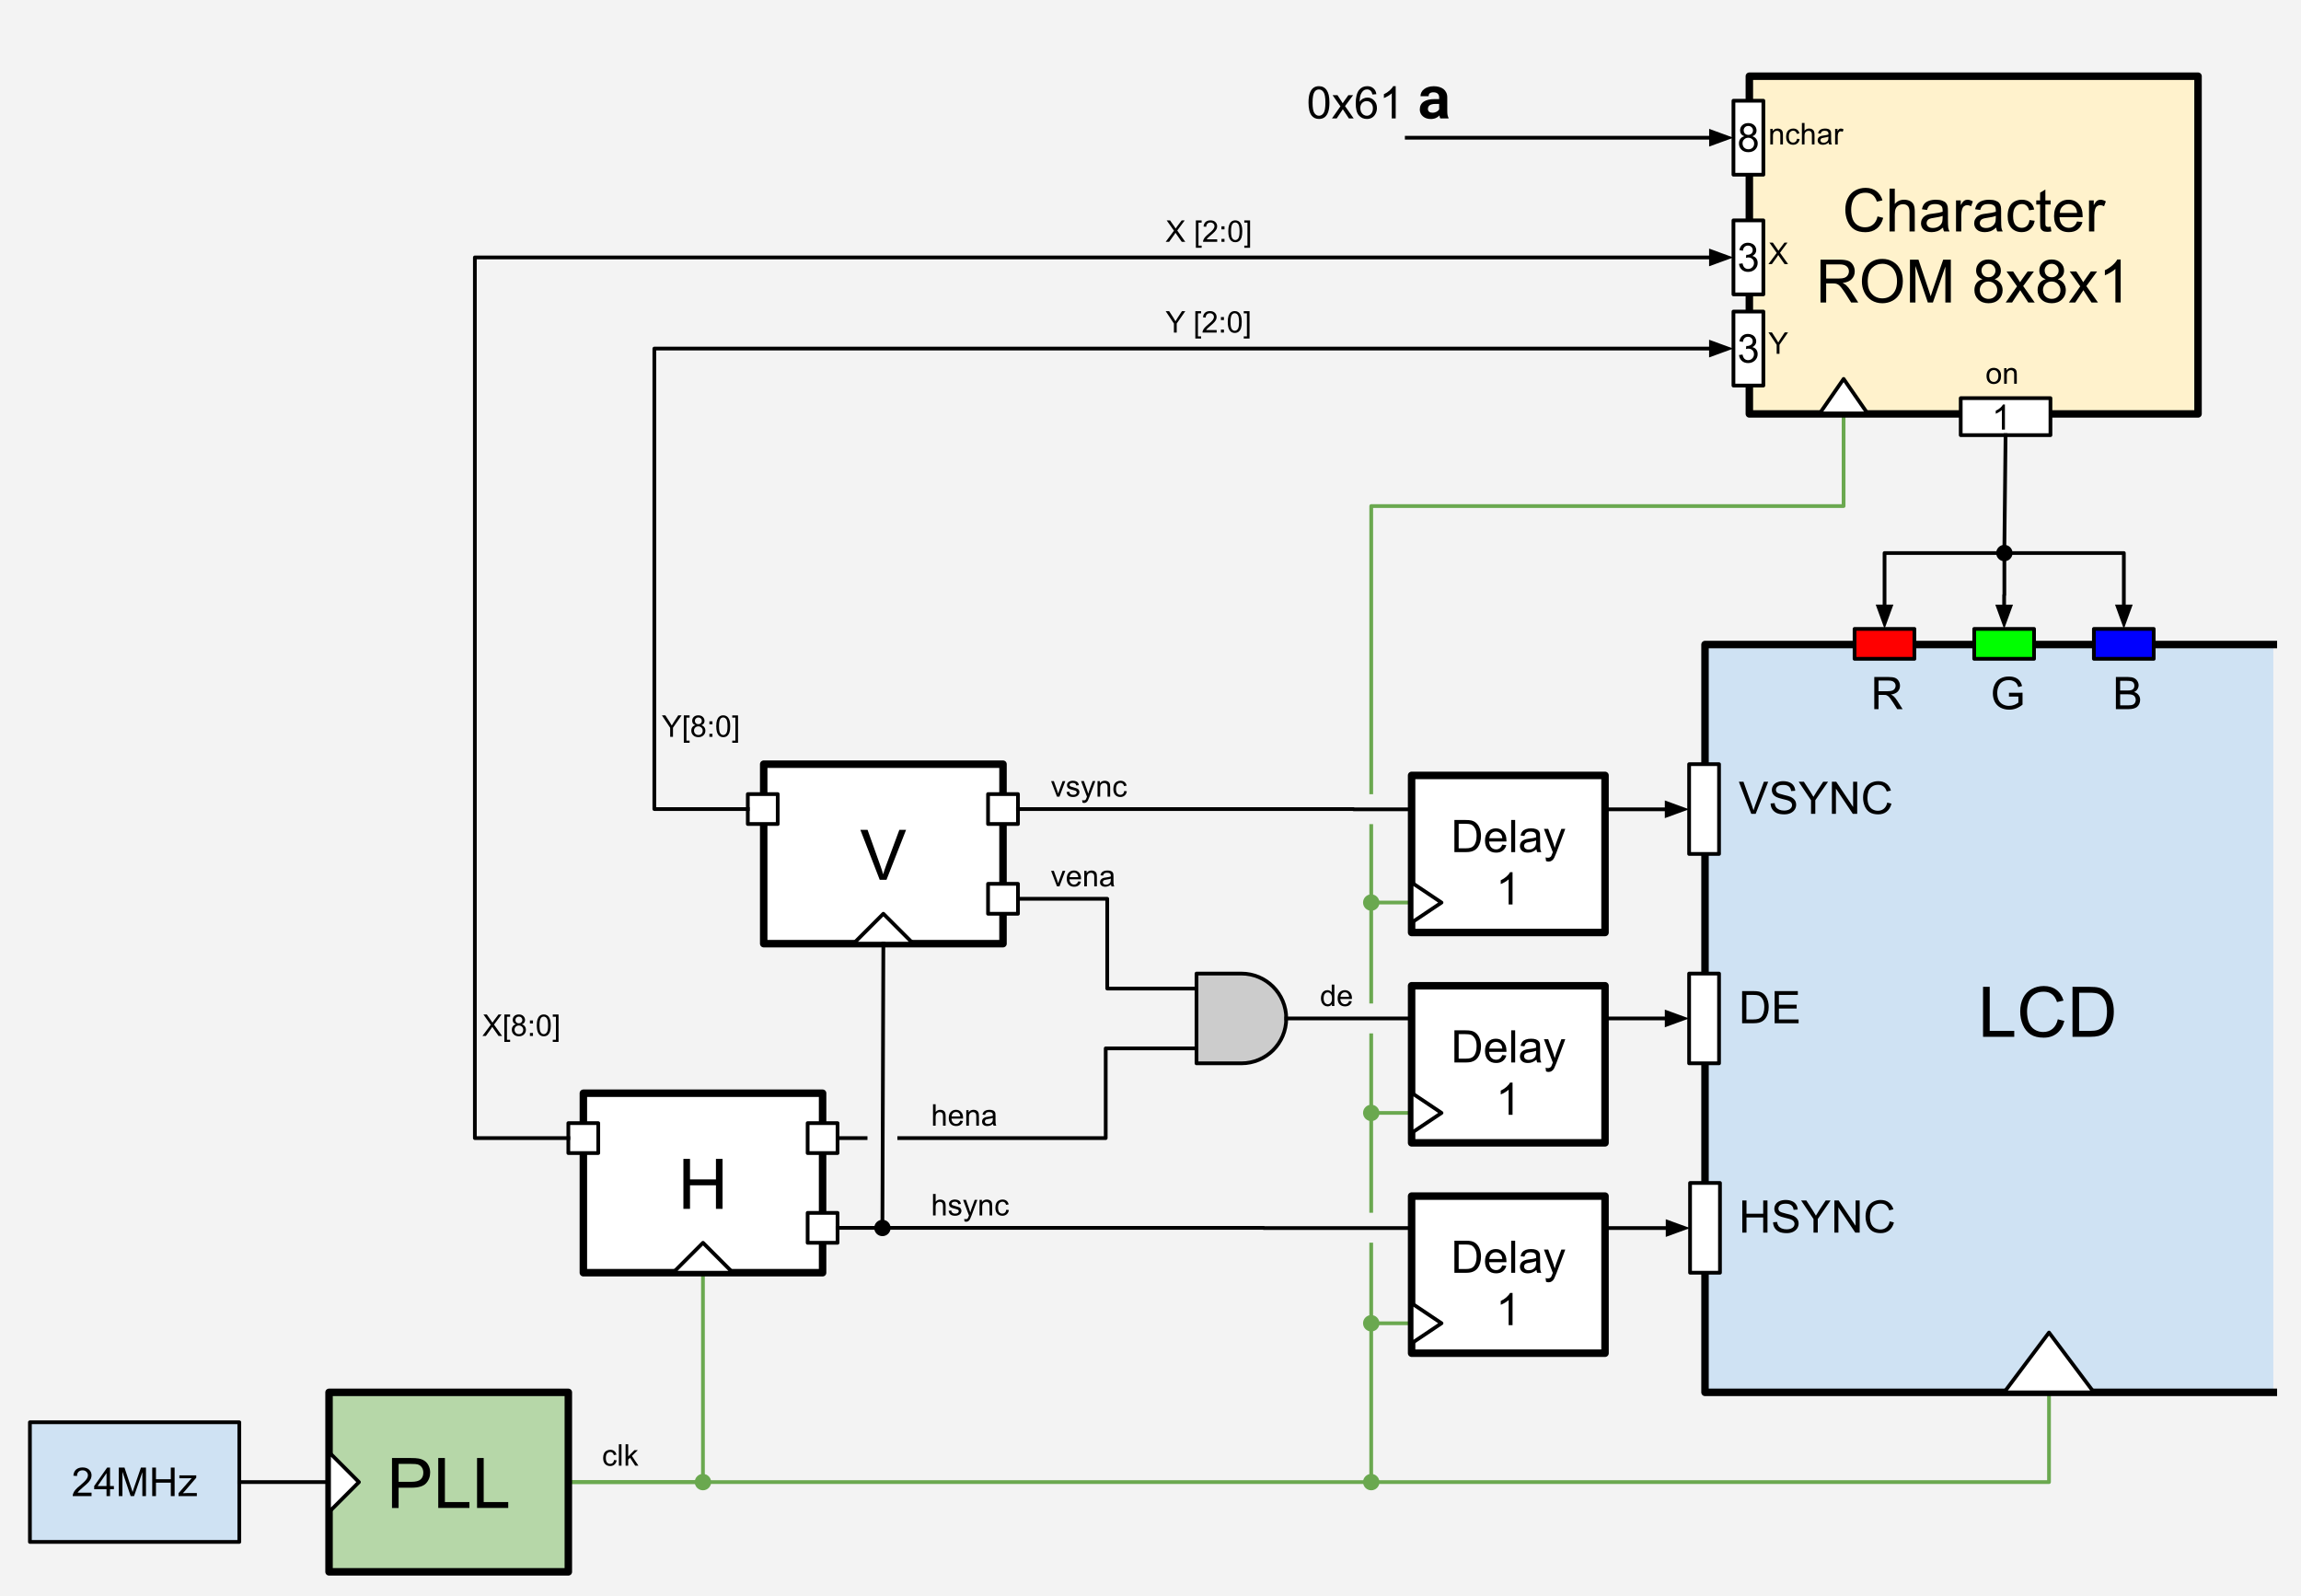 <svg version="1.1" viewBox="0.0 0.0 615.394 426.913" fill="none" stroke="none" stroke-linecap="square" stroke-miterlimit="10" xmlns:xlink="http://www.w3.org/1999/xlink" xmlns="http://www.w3.org/2000/svg"><rect x="0.0" y="0.0" width="615.394" height="426.913" fill="#333333" stroke="none"/><clipPath id="p.0"><path d="m0 0l615.394 0l0 426.913l-615.394 0l0 -426.913z" clip-rule="nonzero"/></clipPath><g clip-path="url(#p.0)"><path fill="#000000" fill-opacity="0.0" d="m0 0l615.394 0l0 426.913l-615.394 0z" fill-rule="evenodd"/><path fill="#f3f3f3" d="m0 0l615.402 0l0 426.898l-615.402 0z" fill-rule="evenodd"/><path fill="#000000" fill-opacity="0.0" d="m548.0 372.375l0 24.0l-396.0 0" fill-rule="evenodd"/><path stroke="#6aa84f" stroke-width="1.0" stroke-linejoin="round" stroke-linecap="butt" d="m548.0 372.375l0 24.0l-396.0 0" fill-rule="evenodd"/><path fill="#000000" fill-opacity="0.0" d="m272.25 240.375l23.875 0l0 24.0l23.873 0" fill-rule="evenodd"/><path stroke="#000000" stroke-width="1.0" stroke-linejoin="round" stroke-linecap="butt" d="m272.25 240.375l23.875 0l0 24.0l23.873 0" fill-rule="evenodd"/><path fill="#000000" fill-opacity="0.0" d="m224.0 304.375l71.719 0l0 -24.0l24.281 0" fill-rule="evenodd"/><path stroke="#000000" stroke-width="1.0" stroke-linejoin="round" stroke-linecap="butt" d="m224.0 304.375l71.719 0l0 -24.0l24.281 0" fill-rule="evenodd"/><path fill="#ffffff" d="m204.25 204.375l64.0 0l0 48.0l-64.0 0z" fill-rule="evenodd"/><path stroke="#000000" stroke-width="2.0" stroke-linejoin="round" stroke-linecap="butt" d="m204.25 204.375l64.0 0l0 48.0l-64.0 0z" fill-rule="evenodd"/><path fill="#000000" d="m235.278 235.295l-5.172 -13.359l1.922 0l3.469 9.703q0.422 1.172 0.703 2.188q0.312 -1.094 0.719 -2.188l3.609 -9.703l1.797 0l-5.234 13.359l-1.812 0z" fill-rule="nonzero"/><path fill="#ffffff" d="m228.25 252.375l8.0 -8.0l8.0 8.0z" fill-rule="evenodd"/><path stroke="#000000" stroke-width="1.0" stroke-linejoin="round" stroke-linecap="butt" d="m228.25 252.375l8.0 -8.0l8.0 8.0z" fill-rule="evenodd"/><path fill="#ffffff" d="m200.0 212.375l8.0 0l0 8.0l-8.0 0z" fill-rule="evenodd"/><path stroke="#000000" stroke-width="1.0" stroke-linejoin="round" stroke-linecap="butt" d="m200.0 212.375l8.0 0l0 8.0l-8.0 0z" fill-rule="evenodd"/><path fill="#ffffff" d="m264.25 236.375l8.0 0l0 8.0l-8.0 0z" fill-rule="evenodd"/><path stroke="#000000" stroke-width="1.0" stroke-linejoin="round" stroke-linecap="butt" d="m264.25 236.375l8.0 0l0 8.0l-8.0 0z" fill-rule="evenodd"/><path fill="#ffffff" d="m264.25 212.375l8.0 0l0 8.0l-8.0 0z" fill-rule="evenodd"/><path stroke="#000000" stroke-width="1.0" stroke-linejoin="round" stroke-linecap="butt" d="m264.25 212.375l8.0 0l0 8.0l-8.0 0z" fill-rule="evenodd"/><path fill="#000000" fill-opacity="0.0" d="m152.0 396.375l36.0 0l0 -56.0" fill-rule="evenodd"/><path stroke="#6aa84f" stroke-width="1.0" stroke-linejoin="round" stroke-linecap="butt" d="m152.0 396.375l36.0 0l0 -56.0" fill-rule="evenodd"/><path fill="#000000" fill-opacity="0.0" d="m240.0 308.375l56.0 0l0 29.071l-56.0 0z" fill-rule="evenodd"/><path fill="#000000" d="m249.531 325.055l0 -5.734l0.703 0l0 2.062q0.484 -0.578 1.234 -0.578q0.469 0 0.797 0.188q0.344 0.188 0.484 0.516q0.156 0.312 0.156 0.922l0 2.625l-0.703 0l0 -2.625q0 -0.531 -0.234 -0.766q-0.219 -0.25 -0.641 -0.25q-0.312 0 -0.594 0.172q-0.266 0.156 -0.391 0.438q-0.109 0.266 -0.109 0.766l0 2.266l-0.703 0zm4.168 -1.234l0.688 -0.109q0.062 0.406 0.328 0.641q0.266 0.219 0.75 0.219q0.484 0 0.719 -0.188q0.234 -0.203 0.234 -0.469q0 -0.25 -0.203 -0.375q-0.141 -0.094 -0.719 -0.25q-0.781 -0.188 -1.078 -0.328q-0.297 -0.141 -0.453 -0.391q-0.156 -0.266 -0.156 -0.562q0 -0.281 0.125 -0.516q0.141 -0.234 0.359 -0.391q0.156 -0.125 0.438 -0.203q0.281 -0.094 0.609 -0.094q0.484 0 0.859 0.141q0.375 0.141 0.547 0.391q0.172 0.234 0.234 0.641l-0.688 0.094q-0.047 -0.328 -0.266 -0.5q-0.219 -0.188 -0.641 -0.188q-0.484 0 -0.688 0.172q-0.203 0.156 -0.203 0.375q0 0.125 0.078 0.234q0.094 0.125 0.281 0.188q0.094 0.047 0.609 0.188q0.75 0.203 1.047 0.328q0.297 0.125 0.453 0.375q0.172 0.234 0.172 0.594q0 0.344 -0.203 0.656q-0.203 0.312 -0.594 0.484q-0.375 0.172 -0.875 0.172q-0.797 0 -1.234 -0.328q-0.422 -0.344 -0.531 -1.0zm4.25 2.828l-0.078 -0.656q0.234 0.062 0.406 0.062q0.234 0 0.375 -0.078q0.141 -0.078 0.219 -0.219q0.078 -0.109 0.219 -0.516q0.016 -0.062 0.062 -0.172l-1.578 -4.172l0.766 0l0.859 2.406q0.172 0.453 0.297 0.969q0.125 -0.484 0.297 -0.953l0.891 -2.422l0.703 0l-1.578 4.234q-0.266 0.672 -0.406 0.938q-0.188 0.344 -0.438 0.5q-0.234 0.172 -0.562 0.172q-0.203 0 -0.453 -0.094zm4.031 -1.594l0 -4.156l0.625 0l0 0.594q0.469 -0.688 1.328 -0.688q0.375 0 0.688 0.141q0.312 0.141 0.469 0.359q0.156 0.219 0.219 0.516q0.047 0.188 0.047 0.688l0 2.547l-0.703 0l0 -2.531q0 -0.422 -0.094 -0.625q-0.078 -0.219 -0.297 -0.344q-0.203 -0.141 -0.484 -0.141q-0.438 0 -0.766 0.297q-0.328 0.281 -0.328 1.078l0 2.266l-0.703 0zm7.152 -1.516l0.688 0.078q-0.109 0.719 -0.578 1.125q-0.469 0.406 -1.141 0.406q-0.859 0 -1.375 -0.547q-0.516 -0.562 -0.516 -1.609q0 -0.672 0.219 -1.172q0.234 -0.5 0.688 -0.75q0.453 -0.266 0.984 -0.266q0.672 0 1.094 0.344q0.438 0.344 0.562 0.969l-0.688 0.109q-0.094 -0.422 -0.344 -0.625q-0.25 -0.219 -0.594 -0.219q-0.531 0 -0.875 0.391q-0.328 0.375 -0.328 1.203q0 0.828 0.312 1.219q0.328 0.375 0.844 0.375q0.422 0 0.688 -0.25q0.281 -0.266 0.359 -0.781z" fill-rule="nonzero"/><path fill="#000000" fill-opacity="0.0" d="m272.0 196.375l56.0 0l0 33.921l-56.0 0z" fill-rule="evenodd"/><path fill="#000000" d="m282.688 213.055l-1.578 -4.156l0.734 0l0.891 2.484q0.141 0.406 0.266 0.844q0.094 -0.328 0.266 -0.797l0.922 -2.531l0.719 0l-1.562 4.156l-0.656 0zm2.562 -1.234l0.688 -0.109q0.062 0.406 0.328 0.641q0.266 0.219 0.75 0.219q0.484 0 0.719 -0.188q0.234 -0.203 0.234 -0.469q0 -0.25 -0.203 -0.375q-0.141 -0.094 -0.719 -0.25q-0.781 -0.188 -1.078 -0.328q-0.297 -0.141 -0.453 -0.391q-0.156 -0.266 -0.156 -0.562q0 -0.281 0.125 -0.516q0.141 -0.234 0.359 -0.391q0.156 -0.125 0.438 -0.203q0.281 -0.094 0.609 -0.094q0.484 0 0.859 0.141q0.375 0.141 0.547 0.391q0.172 0.234 0.234 0.641l-0.688 0.094q-0.047 -0.328 -0.266 -0.5q-0.219 -0.188 -0.641 -0.188q-0.484 0 -0.688 0.172q-0.203 0.156 -0.203 0.375q0 0.125 0.078 0.234q0.094 0.125 0.281 0.188q0.094 0.047 0.609 0.188q0.75 0.203 1.047 0.328q0.297 0.125 0.453 0.375q0.172 0.234 0.172 0.594q0 0.344 -0.203 0.656q-0.203 0.312 -0.594 0.484q-0.375 0.172 -0.875 0.172q-0.797 0 -1.234 -0.328q-0.422 -0.344 -0.531 -1.0zm4.25 2.828l-0.078 -0.656q0.234 0.062 0.406 0.062q0.234 0 0.375 -0.078q0.141 -0.078 0.219 -0.219q0.078 -0.109 0.219 -0.516q0.016 -0.062 0.062 -0.172l-1.578 -4.172l0.766 0l0.859 2.406q0.172 0.453 0.297 0.969q0.125 -0.484 0.297 -0.953l0.891 -2.422l0.703 0l-1.578 4.234q-0.266 0.672 -0.406 0.938q-0.188 0.344 -0.438 0.5q-0.234 0.172 -0.562 0.172q-0.203 0 -0.453 -0.094zm4.031 -1.594l0 -4.156l0.625 0l0 0.594q0.469 -0.688 1.328 -0.688q0.375 0 0.688 0.141q0.312 0.141 0.469 0.359q0.156 0.219 0.219 0.516q0.047 0.188 0.047 0.688l0 2.547l-0.703 0l0 -2.531q0 -0.422 -0.094 -0.625q-0.078 -0.219 -0.297 -0.344q-0.203 -0.141 -0.484 -0.141q-0.438 0 -0.766 0.297q-0.328 0.281 -0.328 1.078l0 2.266l-0.703 0zm7.152 -1.516l0.688 0.078q-0.109 0.719 -0.578 1.125q-0.469 0.406 -1.141 0.406q-0.859 0 -1.375 -0.547q-0.516 -0.562 -0.516 -1.609q0 -0.672 0.219 -1.172q0.234 -0.5 0.688 -0.75q0.453 -0.266 0.984 -0.266q0.672 0 1.094 0.344q0.438 0.344 0.562 0.969l-0.688 0.109q-0.094 -0.422 -0.344 -0.625q-0.25 -0.219 -0.594 -0.219q-0.531 0 -0.875 0.391q-0.328 0.375 -0.328 1.203q0 0.828 0.312 1.219q0.328 0.375 0.844 0.375q0.422 0 0.688 -0.25q0.281 -0.266 0.359 -0.781z" fill-rule="nonzero"/><path fill="#000000" fill-opacity="0.0" d="m152.0 375.304l56.0 0l0 29.071l-56.0 0z" fill-rule="evenodd"/><path fill="#000000" d="m164.234 390.469l0.688 0.078q-0.109 0.719 -0.578 1.125q-0.469 0.406 -1.141 0.406q-0.859 0 -1.375 -0.547q-0.516 -0.562 -0.516 -1.609q0 -0.672 0.219 -1.172q0.234 -0.5 0.688 -0.75q0.453 -0.266 0.984 -0.266q0.672 0 1.094 0.344q0.438 0.344 0.562 0.969l-0.688 0.109q-0.094 -0.422 -0.344 -0.625q-0.25 -0.219 -0.594 -0.219q-0.531 0 -0.875 0.391q-0.328 0.375 -0.328 1.203q0 0.828 0.312 1.219q0.328 0.375 0.844 0.375q0.422 0 0.688 -0.25q0.281 -0.266 0.359 -0.781zm1.281 1.516l0 -5.734l0.703 0l0 5.734l-0.703 0zm1.793 0l0 -5.734l0.703 0l0 3.266l1.672 -1.688l0.906 0l-1.594 1.547l1.75 2.609l-0.859 0l-1.375 -2.125l-0.5 0.484l0 1.641l-0.703 0z" fill-rule="nonzero"/><path fill="#000000" fill-opacity="0.0" d="m240.0 284.375l56.0 0l0 29.071l-56.0 0z" fill-rule="evenodd"/><path fill="#000000" d="m249.531 301.055l0 -5.734l0.703 0l0 2.062q0.484 -0.578 1.234 -0.578q0.469 0 0.797 0.188q0.344 0.188 0.484 0.516q0.156 0.312 0.156 0.922l0 2.625l-0.703 0l0 -2.625q0 -0.531 -0.234 -0.766q-0.219 -0.25 -0.641 -0.25q-0.312 0 -0.594 0.172q-0.266 0.156 -0.391 0.438q-0.109 0.266 -0.109 0.766l0 2.266l-0.703 0zm7.293 -1.344l0.719 0.094q-0.172 0.641 -0.641 1.0q-0.453 0.344 -1.188 0.344q-0.906 0 -1.438 -0.562q-0.531 -0.562 -0.531 -1.578q0 -1.047 0.531 -1.625q0.547 -0.578 1.406 -0.578q0.828 0 1.359 0.578q0.531 0.562 0.531 1.594q0 0.062 -0.016 0.188l-3.094 0q0.047 0.672 0.391 1.047q0.344 0.359 0.875 0.359q0.375 0 0.641 -0.203q0.281 -0.203 0.453 -0.656zm-2.312 -1.125l2.312 0q-0.047 -0.531 -0.266 -0.797q-0.328 -0.406 -0.875 -0.406q-0.484 0 -0.812 0.328q-0.328 0.328 -0.359 0.875zm3.918 2.469l0 -4.156l0.625 0l0 0.594q0.469 -0.688 1.328 -0.688q0.375 0 0.688 0.141q0.312 0.141 0.469 0.359q0.156 0.219 0.219 0.516q0.047 0.188 0.047 0.688l0 2.547l-0.703 0l0 -2.531q0 -0.422 -0.094 -0.625q-0.078 -0.219 -0.297 -0.344q-0.203 -0.141 -0.484 -0.141q-0.438 0 -0.766 0.297q-0.328 0.281 -0.328 1.078l0 2.266l-0.703 0zm7.152 -0.516q-0.391 0.328 -0.75 0.469q-0.359 0.141 -0.781 0.141q-0.672 0 -1.047 -0.328q-0.359 -0.344 -0.359 -0.859q0 -0.312 0.125 -0.562q0.141 -0.25 0.359 -0.391q0.234 -0.156 0.516 -0.234q0.203 -0.062 0.625 -0.109q0.859 -0.109 1.25 -0.25q0.016 -0.141 0.016 -0.172q0 -0.438 -0.203 -0.609q-0.266 -0.234 -0.797 -0.234q-0.5 0 -0.734 0.172q-0.234 0.172 -0.359 0.609l-0.688 -0.094q0.094 -0.438 0.312 -0.703q0.219 -0.281 0.625 -0.422q0.406 -0.156 0.938 -0.156q0.531 0 0.859 0.125q0.344 0.125 0.5 0.328q0.156 0.188 0.219 0.469q0.031 0.188 0.031 0.656l0 0.938q0 0.969 0.047 1.234q0.047 0.266 0.172 0.5l-0.734 0q-0.109 -0.219 -0.141 -0.516zm-0.062 -1.562q-0.375 0.156 -1.141 0.266q-0.438 0.062 -0.625 0.141q-0.172 0.078 -0.266 0.234q-0.094 0.141 -0.094 0.328q0 0.281 0.203 0.469q0.219 0.188 0.625 0.188q0.406 0 0.719 -0.172q0.328 -0.188 0.469 -0.5q0.109 -0.234 0.109 -0.703l0 -0.25z" fill-rule="nonzero"/><path fill="#000000" fill-opacity="0.0" d="m272.0 220.375l56.0 0l0 29.071l-56.0 0z" fill-rule="evenodd"/><path fill="#000000" d="m282.688 237.055l-1.578 -4.156l0.734 0l0.891 2.484q0.141 0.406 0.266 0.844q0.094 -0.328 0.266 -0.797l0.922 -2.531l0.719 0l-1.562 4.156l-0.656 0zm5.688 -1.344l0.719 0.094q-0.172 0.641 -0.641 1.0q-0.453 0.344 -1.188 0.344q-0.906 0 -1.438 -0.562q-0.531 -0.562 -0.531 -1.578q0 -1.047 0.531 -1.625q0.547 -0.578 1.406 -0.578q0.828 0 1.359 0.578q0.531 0.562 0.531 1.594q0 0.062 -0.016 0.188l-3.094 0q0.047 0.672 0.391 1.047q0.344 0.359 0.875 0.359q0.375 0 0.641 -0.203q0.281 -0.203 0.453 -0.656zm-2.312 -1.125l2.312 0q-0.047 -0.531 -0.266 -0.797q-0.328 -0.406 -0.875 -0.406q-0.484 0 -0.812 0.328q-0.328 0.328 -0.359 0.875zm3.918 2.469l0 -4.156l0.625 0l0 0.594q0.469 -0.688 1.328 -0.688q0.375 0 0.688 0.141q0.312 0.141 0.469 0.359q0.156 0.219 0.219 0.516q0.047 0.188 0.047 0.688l0 2.547l-0.703 0l0 -2.531q0 -0.422 -0.094 -0.625q-0.078 -0.219 -0.297 -0.344q-0.203 -0.141 -0.484 -0.141q-0.438 0 -0.766 0.297q-0.328 0.281 -0.328 1.078l0 2.266l-0.703 0zm7.152 -0.516q-0.391 0.328 -0.75 0.469q-0.359 0.141 -0.781 0.141q-0.672 0 -1.047 -0.328q-0.359 -0.344 -0.359 -0.859q0 -0.312 0.125 -0.562q0.141 -0.25 0.359 -0.391q0.234 -0.156 0.516 -0.234q0.203 -0.062 0.625 -0.109q0.859 -0.109 1.25 -0.25q0.016 -0.141 0.016 -0.172q0 -0.438 -0.203 -0.609q-0.266 -0.234 -0.797 -0.234q-0.5 0 -0.734 0.172q-0.234 0.172 -0.359 0.609l-0.688 -0.094q0.094 -0.438 0.312 -0.703q0.219 -0.281 0.625 -0.422q0.406 -0.156 0.938 -0.156q0.531 0 0.859 0.125q0.344 0.125 0.5 0.328q0.156 0.188 0.219 0.469q0.031 0.188 0.031 0.656l0 0.938q0 0.969 0.047 1.234q0.047 0.266 0.172 0.5l-0.734 0q-0.109 -0.219 -0.141 -0.516zm-0.062 -1.562q-0.375 0.156 -1.141 0.266q-0.438 0.062 -0.625 0.141q-0.172 0.078 -0.266 0.234q-0.094 0.141 -0.094 0.328q0 0.281 0.203 0.469q0.219 0.188 0.625 0.188q0.406 0 0.719 -0.172q0.328 -0.188 0.469 -0.5q0.109 -0.234 0.109 -0.703l0 -0.25z" fill-rule="nonzero"/><path fill="#000000" fill-opacity="0.0" d="m344.0 252.375l32.0 0l0 29.071l-32.0 0z" fill-rule="evenodd"/><path fill="#000000" d="m356.219 269.055l0 -0.531q-0.391 0.625 -1.156 0.625q-0.5 0 -0.922 -0.266q-0.406 -0.281 -0.641 -0.766q-0.219 -0.5 -0.219 -1.141q0 -0.609 0.203 -1.109q0.203 -0.516 0.609 -0.781q0.422 -0.281 0.938 -0.281q0.375 0 0.656 0.172q0.297 0.156 0.484 0.406l0 -2.062l0.703 0l0 5.734l-0.656 0zm-2.219 -2.078q0 0.797 0.328 1.203q0.344 0.391 0.797 0.391q0.469 0 0.781 -0.375q0.328 -0.375 0.328 -1.156q0 -0.844 -0.328 -1.234q-0.328 -0.406 -0.812 -0.406q-0.469 0 -0.781 0.391q-0.312 0.375 -0.312 1.188zm6.824 0.734l0.719 0.094q-0.172 0.641 -0.641 1.0q-0.453 0.344 -1.188 0.344q-0.906 0 -1.438 -0.562q-0.531 -0.562 -0.531 -1.578q0 -1.047 0.531 -1.625q0.547 -0.578 1.406 -0.578q0.828 0 1.359 0.578q0.531 0.562 0.531 1.594q0 0.062 -0.016 0.188l-3.094 0q0.047 0.672 0.391 1.047q0.344 0.359 0.875 0.359q0.375 0 0.641 -0.203q0.281 -0.203 0.453 -0.656zm-2.312 -1.125l2.312 0q-0.047 -0.531 -0.266 -0.797q-0.328 -0.406 -0.875 -0.406q-0.484 0 -0.812 0.328q-0.328 0.328 -0.359 0.875z" fill-rule="nonzero"/><path fill="#f3f3f3" d="m232.0 300.375l8.0 0l0 8.0l-8.0 0z" fill-rule="evenodd"/><path fill="#000000" fill-opacity="0.0" d="m377.527 241.382l-10.803 0l0 152.819" fill-rule="evenodd"/><path stroke="#6aa84f" stroke-width="1.0" stroke-linejoin="round" stroke-linecap="butt" d="m377.527 241.382l-10.803 0l0 152.819" fill-rule="evenodd"/><path fill="#cfe2f3" d="m8.0 380.375l56.0 0l0 32.0l-56.0 0z" fill-rule="evenodd"/><path stroke="#000000" stroke-width="1.0" stroke-linejoin="round" stroke-linecap="butt" d="m8.0 380.375l56.0 0l0 32.0l-56.0 0z" fill-rule="evenodd"/><path fill="#000000" d="m24.483 399.209l0 0.906l-5.031 0q-0.016 -0.344 0.109 -0.656q0.188 -0.516 0.609 -1.016q0.422 -0.5 1.234 -1.141q1.234 -1.031 1.672 -1.625q0.438 -0.594 0.438 -1.125q0 -0.562 -0.406 -0.938q-0.391 -0.391 -1.031 -0.391q-0.672 0 -1.078 0.406q-0.406 0.406 -0.406 1.125l-0.969 -0.094q0.094 -1.078 0.734 -1.641q0.656 -0.562 1.734 -0.562q1.109 0 1.75 0.609q0.641 0.609 0.641 1.5q0 0.469 -0.188 0.906q-0.188 0.438 -0.625 0.938q-0.438 0.484 -1.453 1.328q-0.828 0.719 -1.078 0.969q-0.234 0.25 -0.391 0.5l3.734 0zm4.005 0.906l0 -1.828l-3.297 0l0 -0.859l3.469 -4.938l0.766 0l0 4.938l1.031 0l0 0.859l-1.031 0l0 1.828l-0.938 0zm0 -2.688l0 -3.438l-2.375 3.438l2.375 0zm3.286 2.688l0 -7.625l1.516 0l1.797 5.391q0.25 0.766 0.375 1.141q0.125 -0.422 0.406 -1.234l1.828 -5.297l1.344 0l0 7.625l-0.969 0l0 -6.391l-2.219 6.391l-0.906 0l-2.203 -6.5l0 6.5l-0.969 0zm8.939 0l0 -7.625l1.0 0l0 3.125l3.969 0l0 -3.125l1.016 0l0 7.625l-1.016 0l0 -3.594l-3.969 0l0 3.594l-1.0 0zm7.039 0l0 -0.766l3.516 -4.031q-0.594 0.031 -1.047 0.031l-2.25 0l0 -0.766l4.516 0l0 0.625l-3.0 3.5l-0.578 0.641q0.641 -0.047 1.188 -0.047l2.547 0l0 0.812l-4.891 0z" fill-rule="nonzero"/><path fill="#ffffff" d="m156.019 292.375l63.981 0l0 48.0l-63.981 0z" fill-rule="evenodd"/><path stroke="#000000" stroke-width="2.0" stroke-linejoin="round" stroke-linecap="butt" d="m156.019 292.375l63.981 0l0 48.0l-63.981 0z" fill-rule="evenodd"/><path fill="#000000" d="m182.773 323.295l0 -13.359l1.766 0l0 5.484l6.938 0l0 -5.484l1.766 0l0 13.359l-1.766 0l0 -6.297l-6.938 0l0 6.297l-1.766 0z" fill-rule="nonzero"/><path fill="#ffffff" d="m180.012 340.375l7.998 -8.0l7.998 8.0z" fill-rule="evenodd"/><path stroke="#000000" stroke-width="1.0" stroke-linejoin="round" stroke-linecap="butt" d="m180.012 340.375l7.998 -8.0l7.998 8.0z" fill-rule="evenodd"/><path fill="#ffffff" d="m216.0 300.375l8.0 0l0 8.0l-8.0 0z" fill-rule="evenodd"/><path stroke="#000000" stroke-width="1.0" stroke-linejoin="round" stroke-linecap="butt" d="m216.0 300.375l8.0 0l0 8.0l-8.0 0z" fill-rule="evenodd"/><path fill="#ffffff" d="m216.0 324.375l8.0 0l0 8.0l-8.0 0z" fill-rule="evenodd"/><path stroke="#000000" stroke-width="1.0" stroke-linejoin="round" stroke-linecap="butt" d="m216.0 324.375l8.0 0l0 8.0l-8.0 0z" fill-rule="evenodd"/><path fill="#ffffff" d="m152.0 300.375l8.0 0l0 8.0l-8.0 0z" fill-rule="evenodd"/><path stroke="#000000" stroke-width="1.0" stroke-linejoin="round" stroke-linecap="butt" d="m152.0 300.375l8.0 0l0 8.0l-8.0 0z" fill-rule="evenodd"/><path fill="#000000" fill-opacity="0.0" d="m88.0 396.375l-24.0 0" fill-rule="evenodd"/><path stroke="#000000" stroke-width="1.0" stroke-linejoin="round" stroke-linecap="butt" d="m88.0 396.375l-24.0 0" fill-rule="evenodd"/><path fill="#000000" fill-opacity="0.0" d="m200.0 216.375l-24.999 0l0 -123.15l288.589 0" fill-rule="evenodd"/><path stroke="#000000" stroke-width="1.0" stroke-linejoin="round" stroke-linecap="butt" d="m200.0 216.375l-24.999 0l0 -123.15l282.589 0" fill-rule="evenodd"/><path fill="#000000" stroke="#000000" stroke-width="1.0" stroke-linecap="butt" d="m457.591 94.877l4.538 -1.652l-4.538 -1.652z" fill-rule="evenodd"/><path fill="#000000" fill-opacity="0.0" d="m152.0 304.375l-24.999 0l0 -235.528l336.589 0" fill-rule="evenodd"/><path stroke="#000000" stroke-width="1.0" stroke-linejoin="round" stroke-linecap="butt" d="m152.0 304.375l-24.999 0l0 -235.528l330.589 0" fill-rule="evenodd"/><path fill="#000000" stroke="#000000" stroke-width="1.0" stroke-linecap="butt" d="m457.591 70.5l4.538 -1.652l-4.538 -1.652z" fill-rule="evenodd"/><path fill="#ffffff" d="m456.0 172.375l152.0 0l0 200.0l-152.0 0z" fill-rule="evenodd"/><path fill="#cfe2f3" d="m608.0 172.375l-152.0 0l0 200.0l152.0 0" fill-rule="evenodd"/><path stroke="#000000" stroke-width="2.0" stroke-linejoin="round" stroke-linecap="butt" d="m608.0 172.375l-152.0 0l0 200.0l152.0 0" fill-rule="evenodd"/><path fill="#ffffff" d="m451.75 204.375l8.0 0l0 24.0l-8.0 0z" fill-rule="evenodd"/><path stroke="#000000" stroke-width="1.0" stroke-linejoin="round" stroke-linecap="butt" d="m451.75 204.375l8.0 0l0 24.0l-8.0 0z" fill-rule="evenodd"/><path fill="#ffffff" d="m451.75 260.375l8.0 0l0 24.0l-8.0 0z" fill-rule="evenodd"/><path stroke="#000000" stroke-width="1.0" stroke-linejoin="round" stroke-linecap="butt" d="m451.75 260.375l8.0 0l0 24.0l-8.0 0z" fill-rule="evenodd"/><path fill="#ffffff" d="m452.0 316.375l8.0 0l0 24.0l-8.0 0z" fill-rule="evenodd"/><path stroke="#000000" stroke-width="1.0" stroke-linejoin="round" stroke-linecap="butt" d="m452.0 316.375l8.0 0l0 24.0l-8.0 0z" fill-rule="evenodd"/><path fill="#ffffff" d="m536.0 372.375l12.0 -16.0l12.0 16.0z" fill-rule="evenodd"/><path stroke="#000000" stroke-width="1.0" stroke-linejoin="round" stroke-linecap="butt" d="m536.0 372.375l12.0 -16.0l12.0 16.0z" fill-rule="evenodd"/><path fill="#000000" fill-opacity="0.0" d="m520.0 250.36l72.0 0l0 42.016l-72.0 0z" fill-rule="evenodd"/><path fill="#000000" d="m530.359 277.28l0 -13.359l1.781 0l0 11.781l6.562 0l0 1.578l-8.344 0zm19.985 -4.688l1.766 0.453q-0.562 2.172 -2.0 3.328q-1.438 1.141 -3.531 1.141q-2.156 0 -3.516 -0.875q-1.344 -0.891 -2.062 -2.547q-0.703 -1.672 -0.703 -3.594q0 -2.078 0.797 -3.625q0.797 -1.562 2.266 -2.359q1.484 -0.812 3.25 -0.812q2.0 0 3.359 1.016q1.375 1.016 1.906 2.875l-1.734 0.406q-0.469 -1.453 -1.359 -2.109q-0.875 -0.672 -2.203 -0.672q-1.547 0 -2.578 0.734q-1.031 0.734 -1.453 1.984q-0.422 1.234 -0.422 2.562q0 1.703 0.5 2.969q0.5 1.266 1.547 1.906q1.047 0.625 2.266 0.625q1.484 0 2.516 -0.859q1.031 -0.859 1.391 -2.547zm3.942 4.688l0 -13.359l4.609 0q1.547 0 2.375 0.203q1.141 0.25 1.953 0.953q1.062 0.891 1.578 2.281q0.531 1.391 0.531 3.172q0 1.516 -0.359 2.703q-0.359 1.172 -0.922 1.938q-0.547 0.766 -1.203 1.219q-0.656 0.438 -1.594 0.672q-0.938 0.219 -2.141 0.219l-4.828 0zm1.766 -1.578l2.859 0q1.312 0 2.062 -0.234q0.75 -0.25 1.203 -0.703q0.625 -0.625 0.969 -1.688q0.359 -1.062 0.359 -2.578q0 -2.094 -0.688 -3.219q-0.688 -1.125 -1.672 -1.5q-0.703 -0.281 -2.281 -0.281l-2.812 0l0 10.203z" fill-rule="nonzero"/><path fill="#000000" fill-opacity="0.0" d="m456.0 252.375l80.0 0l0 33.921l-80.0 0z" fill-rule="evenodd"/><path fill="#000000" d="m465.922 273.656l0 -8.594l2.969 0q1.0 0 1.531 0.125q0.734 0.172 1.25 0.609q0.688 0.578 1.016 1.484q0.344 0.891 0.344 2.031q0 0.984 -0.234 1.734q-0.219 0.75 -0.578 1.25q-0.359 0.5 -0.797 0.781q-0.422 0.281 -1.016 0.438q-0.594 0.141 -1.375 0.141l-3.109 0zm1.141 -1.016l1.828 0q0.859 0 1.344 -0.156q0.484 -0.156 0.766 -0.453q0.406 -0.391 0.625 -1.078q0.234 -0.688 0.234 -1.656q0 -1.344 -0.453 -2.062q-0.438 -0.734 -1.062 -0.984q-0.469 -0.172 -1.469 -0.172l-1.812 0l0 6.562zm7.557 1.016l0 -8.594l6.203 0l0 1.016l-5.062 0l0 2.625l4.75 0l0 1.016l-4.75 0l0 2.922l5.266 0l0 1.016l-6.406 0z" fill-rule="nonzero"/><path fill="#000000" fill-opacity="0.0" d="m456.0 196.375l80.0 0l0 33.921l-80.0 0z" fill-rule="evenodd"/><path fill="#000000" d="m468.375 217.656l-3.328 -8.594l1.234 0l2.234 6.25q0.266 0.75 0.453 1.406q0.203 -0.703 0.469 -1.406l2.312 -6.25l1.156 0l-3.359 8.594l-1.172 0zm5.176 -2.766l1.062 -0.094q0.078 0.656 0.359 1.062q0.281 0.406 0.859 0.672q0.594 0.25 1.328 0.25q0.641 0 1.141 -0.188q0.5 -0.203 0.734 -0.531q0.25 -0.344 0.25 -0.734q0 -0.406 -0.234 -0.703q-0.234 -0.312 -0.766 -0.516q-0.359 -0.141 -1.547 -0.422q-1.172 -0.281 -1.641 -0.531q-0.625 -0.328 -0.922 -0.797q-0.297 -0.484 -0.297 -1.078q0 -0.641 0.359 -1.203q0.375 -0.578 1.078 -0.859q0.719 -0.297 1.578 -0.297q0.953 0 1.688 0.312q0.734 0.297 1.125 0.906q0.391 0.594 0.422 1.344l-1.094 0.078q-0.094 -0.812 -0.609 -1.219q-0.5 -0.422 -1.484 -0.422q-1.031 0 -1.5 0.375q-0.469 0.375 -0.469 0.906q0 0.469 0.328 0.766q0.328 0.297 1.703 0.609q1.391 0.312 1.906 0.547q0.75 0.359 1.109 0.891q0.359 0.516 0.359 1.219q0 0.688 -0.391 1.297q-0.391 0.594 -1.125 0.938q-0.734 0.328 -1.656 0.328q-1.172 0 -1.969 -0.328q-0.781 -0.344 -1.234 -1.031q-0.438 -0.688 -0.453 -1.547zm10.801 2.766l0 -3.641l-3.312 -4.953l1.391 0l1.688 2.594q0.469 0.719 0.875 1.453q0.391 -0.672 0.938 -1.516l1.672 -2.531l1.312 0l-3.422 4.953l0 3.641l-1.141 0zm5.582 0l0 -8.594l1.156 0l4.516 6.75l0 -6.75l1.094 0l0 8.594l-1.172 0l-4.516 -6.75l0 6.75l-1.078 0zm14.807 -3.016l1.125 0.297q-0.359 1.391 -1.281 2.125q-0.922 0.734 -2.266 0.734q-1.391 0 -2.266 -0.562q-0.875 -0.562 -1.328 -1.625q-0.453 -1.078 -0.453 -2.312q0 -1.344 0.516 -2.344q0.516 -1.0 1.453 -1.516q0.953 -0.516 2.094 -0.516q1.281 0 2.156 0.656q0.891 0.656 1.234 1.844l-1.125 0.266q-0.297 -0.938 -0.875 -1.359q-0.562 -0.438 -1.422 -0.438q-0.984 0 -1.656 0.484q-0.656 0.469 -0.938 1.266q-0.266 0.797 -0.266 1.656q0 1.094 0.312 1.906q0.328 0.812 1.0 1.219q0.672 0.406 1.469 0.406q0.953 0 1.609 -0.547q0.672 -0.547 0.906 -1.641z" fill-rule="nonzero"/><path fill="#000000" fill-opacity="0.0" d="m456.0 308.375l80.0 0l0 33.921l-80.0 0z" fill-rule="evenodd"/><path fill="#000000" d="m465.969 329.656l0 -8.594l1.125 0l0 3.531l4.469 0l0 -3.531l1.141 0l0 8.594l-1.141 0l0 -4.047l-4.469 0l0 4.047l-1.125 0zm8.244 -2.766l1.062 -0.094q0.078 0.656 0.359 1.062q0.281 0.406 0.859 0.672q0.594 0.25 1.328 0.25q0.641 0 1.141 -0.188q0.5 -0.203 0.734 -0.531q0.25 -0.344 0.25 -0.734q0 -0.406 -0.234 -0.703q-0.234 -0.312 -0.766 -0.516q-0.359 -0.141 -1.547 -0.422q-1.172 -0.281 -1.641 -0.531q-0.625 -0.328 -0.922 -0.797q-0.297 -0.484 -0.297 -1.078q0 -0.641 0.359 -1.203q0.375 -0.578 1.078 -0.859q0.719 -0.297 1.578 -0.297q0.953 0 1.688 0.312q0.734 0.297 1.125 0.906q0.391 0.594 0.422 1.344l-1.094 0.078q-0.094 -0.812 -0.609 -1.219q-0.5 -0.422 -1.484 -0.422q-1.031 0 -1.5 0.375q-0.469 0.375 -0.469 0.906q0 0.469 0.328 0.766q0.328 0.297 1.703 0.609q1.391 0.312 1.906 0.547q0.75 0.359 1.109 0.891q0.359 0.516 0.359 1.219q0 0.688 -0.391 1.297q-0.391 0.594 -1.125 0.938q-0.734 0.328 -1.656 0.328q-1.172 0 -1.969 -0.328q-0.781 -0.344 -1.234 -1.031q-0.438 -0.688 -0.453 -1.547zm10.801 2.766l0 -3.641l-3.312 -4.953l1.391 0l1.688 2.594q0.469 0.719 0.875 1.453q0.391 -0.672 0.938 -1.516l1.672 -2.531l1.312 0l-3.422 4.953l0 3.641l-1.141 0zm5.582 0l0 -8.594l1.156 0l4.516 6.75l0 -6.75l1.094 0l0 8.594l-1.172 0l-4.516 -6.75l0 6.75l-1.078 0zm14.807 -3.016l1.125 0.297q-0.359 1.391 -1.281 2.125q-0.922 0.734 -2.266 0.734q-1.391 0 -2.266 -0.562q-0.875 -0.562 -1.328 -1.625q-0.453 -1.078 -0.453 -2.312q0 -1.344 0.516 -2.344q0.516 -1.0 1.453 -1.516q0.953 -0.516 2.094 -0.516q1.281 0 2.156 0.656q0.891 0.656 1.234 1.844l-1.125 0.266q-0.297 -0.938 -0.875 -1.359q-0.562 -0.438 -1.422 -0.438q-0.984 0 -1.656 0.484q-0.656 0.469 -0.938 1.266q-0.266 0.797 -0.266 1.656q0 1.094 0.312 1.906q0.328 0.812 1.0 1.219q0.672 0.406 1.469 0.406q0.953 0 1.609 -0.547q0.672 -0.547 0.906 -1.641z" fill-rule="nonzero"/><path fill="#ff0000" d="m496.0 168.196l16.0 0l0 8.0l-16.0 0z" fill-rule="evenodd"/><path stroke="#000000" stroke-width="1.0" stroke-linejoin="round" stroke-linecap="butt" d="m496.0 168.196l16.0 0l0 8.0l-16.0 0z" fill-rule="evenodd"/><path fill="#00ff00" d="m528.0 168.196l16.0 0l0 8.0l-16.0 0z" fill-rule="evenodd"/><path stroke="#000000" stroke-width="1.0" stroke-linejoin="round" stroke-linecap="butt" d="m528.0 168.196l16.0 0l0 8.0l-16.0 0z" fill-rule="evenodd"/><path fill="#0000ff" d="m560.0 168.196l16.0 0l0 8.0l-16.0 0z" fill-rule="evenodd"/><path stroke="#000000" stroke-width="1.0" stroke-linejoin="round" stroke-linecap="butt" d="m560.0 168.196l16.0 0l0 8.0l-16.0 0z" fill-rule="evenodd"/><path fill="#000000" fill-opacity="0.0" d="m488.0 172.375l112.0 0l0 25.921l-112.0 0z" fill-rule="evenodd"/><path fill="#000000" d="m501.271 189.656l0 -8.594l3.812 0q1.156 0 1.75 0.234q0.594 0.234 0.953 0.828q0.359 0.578 0.359 1.281q0 0.922 -0.594 1.547q-0.594 0.625 -1.828 0.797q0.453 0.219 0.688 0.422q0.5 0.453 0.938 1.141l1.5 2.344l-1.438 0l-1.125 -1.781q-0.5 -0.781 -0.828 -1.188q-0.312 -0.406 -0.578 -0.562q-0.25 -0.172 -0.516 -0.25q-0.188 -0.031 -0.625 -0.031l-1.328 0l0 3.812l-1.141 0zm1.141 -4.797l2.453 0q0.766 0 1.203 -0.156q0.453 -0.172 0.672 -0.516q0.234 -0.359 0.234 -0.781q0 -0.609 -0.453 -1.0q-0.438 -0.391 -1.391 -0.391l-2.719 0l0 2.844zm34.879 1.422l0 -1.0l3.625 -0.016l0 3.188q-0.828 0.672 -1.719 1.016q-0.891 0.328 -1.828 0.328q-1.266 0 -2.312 -0.531q-1.031 -0.547 -1.562 -1.562q-0.516 -1.031 -0.516 -2.297q0 -1.266 0.516 -2.344q0.531 -1.094 1.516 -1.609q0.984 -0.531 2.266 -0.531q0.938 0 1.688 0.297q0.75 0.297 1.172 0.844q0.438 0.531 0.656 1.406l-1.016 0.281q-0.203 -0.656 -0.5 -1.031q-0.281 -0.375 -0.812 -0.594q-0.531 -0.234 -1.172 -0.234q-0.781 0 -1.359 0.234q-0.562 0.234 -0.922 0.625q-0.344 0.391 -0.531 0.859q-0.328 0.797 -0.328 1.719q0 1.156 0.391 1.938q0.406 0.766 1.156 1.141q0.75 0.375 1.609 0.375q0.734 0 1.438 -0.281q0.703 -0.297 1.062 -0.609l0 -1.609l-2.516 0zm28.594 3.375l0 -8.594l3.234 0q0.984 0 1.578 0.266q0.594 0.266 0.922 0.812q0.344 0.531 0.344 1.125q0 0.547 -0.297 1.031q-0.297 0.484 -0.906 0.781q0.781 0.234 1.188 0.797q0.422 0.547 0.422 1.297q0 0.594 -0.25 1.125q-0.25 0.516 -0.625 0.797q-0.375 0.281 -0.953 0.422q-0.562 0.141 -1.375 0.141l-3.281 0zm1.141 -4.984l1.859 0q0.75 0 1.078 -0.094q0.438 -0.125 0.656 -0.422q0.219 -0.312 0.219 -0.766q0 -0.422 -0.203 -0.75q-0.203 -0.328 -0.594 -0.438q-0.375 -0.125 -1.297 -0.125l-1.719 0l0 2.594zm0 3.969l2.141 0q0.547 0 0.766 -0.047q0.406 -0.062 0.656 -0.219q0.266 -0.172 0.438 -0.484q0.172 -0.312 0.172 -0.719q0 -0.484 -0.25 -0.844q-0.234 -0.359 -0.672 -0.5q-0.438 -0.141 -1.266 -0.141l-1.984 0l0 2.953z" fill-rule="nonzero"/><path fill="#000000" fill-opacity="0.0" d="m120.0 260.375l46.488 0l0 29.071l-46.488 0z" fill-rule="evenodd"/><path fill="#000000" d="m129.031 277.055l2.219 -2.984l-1.953 -2.75l0.906 0l1.031 1.469q0.328 0.469 0.469 0.703q0.188 -0.312 0.453 -0.641l1.156 -1.531l0.812 0l-2.0 2.703l2.156 3.031l-0.938 0l-1.438 -2.047q-0.125 -0.172 -0.25 -0.375q-0.188 0.312 -0.266 0.422l-1.438 2.0l-0.922 0zm5.852 1.594l0 -7.328l1.547 0l0 0.594l-0.844 0l0 6.156l0.844 0l0 0.578l-1.547 0zm3.098 -4.703q-0.438 -0.156 -0.656 -0.453q-0.203 -0.297 -0.203 -0.719q0 -0.625 0.438 -1.047q0.453 -0.422 1.203 -0.422q0.75 0 1.203 0.438q0.453 0.438 0.453 1.062q0 0.391 -0.203 0.688q-0.203 0.297 -0.641 0.453q0.531 0.172 0.797 0.562q0.281 0.375 0.281 0.906q0 0.734 -0.516 1.234q-0.516 0.5 -1.359 0.5q-0.859 0 -1.375 -0.5q-0.516 -0.5 -0.516 -1.25q0 -0.562 0.281 -0.938q0.281 -0.375 0.812 -0.516zm-0.141 -1.188q0 0.406 0.25 0.672q0.266 0.25 0.688 0.25q0.406 0 0.656 -0.25q0.266 -0.266 0.266 -0.641q0 -0.375 -0.266 -0.641q-0.266 -0.266 -0.672 -0.266q-0.391 0 -0.656 0.266q-0.266 0.25 -0.266 0.609zm-0.234 2.641q0 0.297 0.141 0.578q0.141 0.281 0.422 0.438q0.281 0.156 0.609 0.156q0.5 0 0.828 -0.312q0.328 -0.328 0.328 -0.828q0 -0.516 -0.344 -0.844q-0.328 -0.328 -0.828 -0.328q-0.5 0 -0.828 0.328q-0.328 0.328 -0.328 0.812zm4.121 -1.688l0 -0.812l0.812 0l0 0.812l-0.812 0zm0 3.344l0 -0.797l0.812 0l0 0.797l-0.812 0zm1.832 -2.828q0 -1.016 0.203 -1.625q0.219 -0.625 0.625 -0.953q0.422 -0.344 1.047 -0.344q0.453 0 0.797 0.188q0.359 0.188 0.578 0.531q0.234 0.344 0.359 0.859q0.125 0.5 0.125 1.344q0 1.016 -0.203 1.641q-0.203 0.609 -0.625 0.953q-0.406 0.328 -1.031 0.328q-0.828 0 -1.297 -0.594q-0.578 -0.719 -0.578 -2.328zm0.734 0q0 1.406 0.328 1.875q0.328 0.469 0.812 0.469q0.484 0 0.812 -0.469q0.328 -0.469 0.328 -1.875q0 -1.406 -0.328 -1.875q-0.328 -0.469 -0.828 -0.469q-0.484 0 -0.766 0.406q-0.359 0.531 -0.359 1.938zm5.09 4.422l-1.547 0l0 -0.578l0.844 0l0 -6.156l-0.844 0l0 -0.594l1.547 0l0 7.328z" fill-rule="nonzero"/><path fill="#000000" fill-opacity="0.0" d="m168.0 180.375l56.0 0l0 29.071l-56.0 0z" fill-rule="evenodd"/><path fill="#000000" d="m179.234 197.055l0 -2.422l-2.203 -3.312l0.922 0l1.125 1.734q0.312 0.484 0.578 0.969q0.266 -0.453 0.625 -1.016l1.109 -1.688l0.891 0l-2.297 3.312l0 2.422l-0.75 0zm3.648 1.594l0 -7.328l1.547 0l0 0.594l-0.844 0l0 6.156l0.844 0l0 0.578l-1.547 0zm3.098 -4.703q-0.438 -0.156 -0.656 -0.453q-0.203 -0.297 -0.203 -0.719q0 -0.625 0.438 -1.047q0.453 -0.422 1.203 -0.422q0.75 0 1.203 0.438q0.453 0.438 0.453 1.062q0 0.391 -0.203 0.688q-0.203 0.297 -0.641 0.453q0.531 0.172 0.797 0.562q0.281 0.375 0.281 0.906q0 0.734 -0.516 1.234q-0.516 0.5 -1.359 0.5q-0.859 0 -1.375 -0.5q-0.516 -0.5 -0.516 -1.25q0 -0.562 0.281 -0.938q0.281 -0.375 0.812 -0.516zm-0.141 -1.188q0 0.406 0.25 0.672q0.266 0.25 0.688 0.25q0.406 0 0.656 -0.25q0.266 -0.266 0.266 -0.641q0 -0.375 -0.266 -0.641q-0.266 -0.266 -0.672 -0.266q-0.391 0 -0.656 0.266q-0.266 0.25 -0.266 0.609zm-0.234 2.641q0 0.297 0.141 0.578q0.141 0.281 0.422 0.438q0.281 0.156 0.609 0.156q0.5 0 0.828 -0.312q0.328 -0.328 0.328 -0.828q0 -0.516 -0.344 -0.844q-0.328 -0.328 -0.828 -0.328q-0.5 0 -0.828 0.328q-0.328 0.328 -0.328 0.812zm4.121 -1.688l0 -0.812l0.812 0l0 0.812l-0.812 0zm0 3.344l0 -0.797l0.812 0l0 0.797l-0.812 0zm1.832 -2.828q0 -1.016 0.203 -1.625q0.219 -0.625 0.625 -0.953q0.422 -0.344 1.047 -0.344q0.453 0 0.797 0.188q0.359 0.188 0.578 0.531q0.234 0.344 0.359 0.859q0.125 0.5 0.125 1.344q0 1.016 -0.203 1.641q-0.203 0.609 -0.625 0.953q-0.406 0.328 -1.031 0.328q-0.828 0 -1.297 -0.594q-0.578 -0.719 -0.578 -2.328zm0.734 0q0 1.406 0.328 1.875q0.328 0.469 0.812 0.469q0.484 0 0.812 -0.469q0.328 -0.469 0.328 -1.875q0 -1.406 -0.328 -1.875q-0.328 -0.469 -0.828 -0.469q-0.484 0 -0.766 0.406q-0.359 0.531 -0.359 1.938zm5.09 4.422l-1.547 0l0 -0.578l0.844 0l0 -6.156l-0.844 0l0 -0.594l1.547 0l0 7.328z" fill-rule="nonzero"/><path fill="#000000" fill-opacity="0.0" d="m302.724 47.999l58.551 0l0 29.071l-58.551 0z" fill-rule="evenodd"/><path fill="#000000" d="m311.756 64.679l2.219 -2.984l-1.953 -2.75l0.906 0l1.031 1.469q0.328 0.469 0.469 0.703q0.188 -0.312 0.453 -0.641l1.156 -1.531l0.812 0l-2.0 2.703l2.156 3.031l-0.938 0l-1.438 -2.047q-0.125 -0.172 -0.25 -0.375q-0.188 0.312 -0.266 0.422l-1.438 2.0l-0.922 0zm8.074 1.594l0 -7.328l1.547 0l0 0.594l-0.844 0l0 6.156l0.844 0l0 0.578l-1.547 0zm5.707 -2.266l0 0.672l-3.781 0q-0.016 -0.25 0.078 -0.484q0.141 -0.391 0.453 -0.766q0.328 -0.375 0.922 -0.875q0.938 -0.766 1.266 -1.203q0.328 -0.453 0.328 -0.844q0 -0.422 -0.297 -0.703q-0.297 -0.297 -0.781 -0.297q-0.5 0 -0.812 0.312q-0.297 0.297 -0.312 0.844l-0.719 -0.078q0.078 -0.812 0.562 -1.234q0.484 -0.422 1.297 -0.422q0.828 0 1.297 0.453q0.484 0.453 0.484 1.141q0 0.344 -0.141 0.672q-0.141 0.328 -0.469 0.703q-0.312 0.359 -1.078 1.0q-0.625 0.531 -0.812 0.719q-0.172 0.188 -0.297 0.391l2.812 0zm1.137 -2.672l0 -0.812l0.812 0l0 0.812l-0.812 0zm0 3.344l0 -0.797l0.812 0l0 0.797l-0.812 0zm1.832 -2.828q0 -1.016 0.203 -1.625q0.219 -0.625 0.625 -0.953q0.422 -0.344 1.047 -0.344q0.453 0 0.797 0.188q0.359 0.188 0.578 0.531q0.234 0.344 0.359 0.859q0.125 0.5 0.125 1.344q0 1.016 -0.203 1.641q-0.203 0.609 -0.625 0.953q-0.406 0.328 -1.031 0.328q-0.828 0 -1.297 -0.594q-0.578 -0.719 -0.578 -2.328zm0.734 0q0 1.406 0.328 1.875q0.328 0.469 0.812 0.469q0.484 0 0.812 -0.469q0.328 -0.469 0.328 -1.875q0 -1.406 -0.328 -1.875q-0.328 -0.469 -0.828 -0.469q-0.484 0 -0.766 0.406q-0.359 0.531 -0.359 1.938zm5.09 4.422l-1.547 0l0 -0.578l0.844 0l0 -6.156l-0.844 0l0 -0.594l1.547 0l0 7.328z" fill-rule="nonzero"/><path fill="#000000" fill-opacity="0.0" d="m302.724 72.266l58.551 0l0 29.071l-58.551 0z" fill-rule="evenodd"/><path fill="#000000" d="m313.959 88.946l0 -2.422l-2.203 -3.312l0.922 0l1.125 1.734q0.312 0.484 0.578 0.969q0.266 -0.453 0.625 -1.016l1.109 -1.688l0.891 0l-2.297 3.312l0 2.422l-0.75 0zm5.727 1.594l0 -7.328l1.547 0l0 0.594l-0.844 0l0 6.156l0.844 0l0 0.578l-1.547 0zm5.707 -2.266l0 0.672l-3.781 0q-0.016 -0.25 0.078 -0.484q0.141 -0.391 0.453 -0.766q0.328 -0.375 0.922 -0.875q0.938 -0.766 1.266 -1.203q0.328 -0.453 0.328 -0.844q0 -0.422 -0.297 -0.703q-0.297 -0.297 -0.781 -0.297q-0.5 0 -0.812 0.312q-0.297 0.297 -0.312 0.844l-0.719 -0.078q0.078 -0.812 0.562 -1.234q0.484 -0.422 1.297 -0.422q0.828 0 1.297 0.453q0.484 0.453 0.484 1.141q0 0.344 -0.141 0.672q-0.141 0.328 -0.469 0.703q-0.312 0.359 -1.078 1.0q-0.625 0.531 -0.812 0.719q-0.172 0.188 -0.297 0.391l2.812 0zm1.137 -2.672l0 -0.812l0.812 0l0 0.812l-0.812 0zm0 3.344l0 -0.797l0.812 0l0 0.797l-0.812 0zm1.832 -2.828q0 -1.016 0.203 -1.625q0.219 -0.625 0.625 -0.953q0.422 -0.344 1.047 -0.344q0.453 0 0.797 0.188q0.359 0.188 0.578 0.531q0.234 0.344 0.359 0.859q0.125 0.5 0.125 1.344q0 1.016 -0.203 1.641q-0.203 0.609 -0.625 0.953q-0.406 0.328 -1.031 0.328q-0.828 0 -1.297 -0.594q-0.578 -0.719 -0.578 -2.328zm0.734 0q0 1.406 0.328 1.875q0.328 0.469 0.812 0.469q0.484 0 0.812 -0.469q0.328 -0.469 0.328 -1.875q0 -1.406 -0.328 -1.875q-0.328 -0.469 -0.828 -0.469q-0.484 0 -0.766 0.406q-0.359 0.531 -0.359 1.938zm5.09 4.422l-1.547 0l0 -0.578l0.844 0l0 -6.156l-0.844 0l0 -0.594l1.547 0l0 7.328z" fill-rule="nonzero"/><path fill="#cccccc" d="m320.0 260.375l12.0 0l0 0c6.627 0 12.0 5.373 12.0 12.0c0 6.627 -5.373 12.0 -12.0 12.0l-12.0 0z" fill-rule="evenodd"/><path stroke="#000000" stroke-width="1.0" stroke-linejoin="round" stroke-linecap="butt" d="m320.0 260.375l12.0 0l0 0c6.627 0 12.0 5.373 12.0 12.0c0 6.627 -5.373 12.0 -12.0 12.0l-12.0 0z" fill-rule="evenodd"/><path fill="#000000" fill-opacity="0.0" d="m320.0 260.375l8.0 0l0 8.0l-8.0 0z" fill-rule="evenodd"/><path fill="#000000" fill-opacity="0.0" d="m320.0 276.375l8.0 0l0 8.0l-8.0 0z" fill-rule="evenodd"/><path fill="#000000" fill-opacity="0.0" d="m377.528 297.637l-10.74 0" fill-rule="evenodd"/><path stroke="#6aa84f" stroke-width="1.0" stroke-linejoin="round" stroke-linecap="butt" d="m377.528 297.637l-10.74 0" fill-rule="evenodd"/><path fill="#000000" fill-opacity="0.0" d="m533.874 147.908l-29.858 0l0 20.283" fill-rule="evenodd"/><path stroke="#000000" stroke-width="1.0" stroke-linejoin="round" stroke-linecap="butt" d="m533.874 147.908l-29.858 0l0 14.283" fill-rule="evenodd"/><path fill="#000000" stroke="#000000" stroke-width="1.0" stroke-linecap="butt" d="m502.364 162.192l1.652 4.538l1.652 -4.538z" fill-rule="evenodd"/><path fill="#000000" fill-opacity="0.0" d="m538.252 147.908l29.764 0l0 20.283" fill-rule="evenodd"/><path stroke="#000000" stroke-width="1.0" stroke-linejoin="round" stroke-linecap="butt" d="m538.252 147.908l29.764 0l0 14.283" fill-rule="evenodd"/><path fill="#000000" stroke="#000000" stroke-width="1.0" stroke-linecap="butt" d="m566.364 162.192l1.652 4.538l1.652 -4.538z" fill-rule="evenodd"/><path fill="#000000" fill-opacity="0.0" d="m377.528 353.895l-10.614 0" fill-rule="evenodd"/><path stroke="#6aa84f" stroke-width="1.0" stroke-linejoin="round" stroke-linecap="butt" d="m377.528 353.895l-10.614 0" fill-rule="evenodd"/><path fill="#000000" fill-opacity="0.0" d="m536.063 150.097l0 9.05l-0.063 0l0 9.061" fill-rule="evenodd"/><path stroke="#000000" stroke-width="1.0" stroke-linejoin="round" stroke-linecap="butt" d="m536.063 150.097l0 9.049l-0.063 0l0 3.061" fill-rule="evenodd"/><path fill="#000000" stroke="#000000" stroke-width="1.0" stroke-linecap="butt" d="m534.348 162.207l1.652 4.538l1.652 -4.538z" fill-rule="evenodd"/><path fill="#000000" d="m233.811 328.407l0 0c0 -1.209 0.98 -2.189 2.189 -2.189l0 0c0.581 0 1.137 0.231 1.548 0.641c0.411 0.411 0.641 0.967 0.641 1.548l0 0c0 1.209 -0.98 2.189 -2.189 2.189l0 0c-1.209 0 -2.189 -0.98 -2.189 -2.189z" fill-rule="evenodd"/><path fill="#000000" fill-opacity="0.0" d="m236.0 326.218l0.252 -73.827" fill-rule="evenodd"/><path stroke="#000000" stroke-width="1.0" stroke-linejoin="round" stroke-linecap="butt" d="m236.0 326.218l0.252 -73.827" fill-rule="evenodd"/><path fill="#6aa84f" d="m185.811 396.375l0 0c0 -1.209 0.98 -2.189 2.189 -2.189l0 0c0.581 0 1.137 0.231 1.548 0.641c0.411 0.411 0.641 0.967 0.641 1.548l0 0c0 1.209 -0.98 2.189 -2.189 2.189l0 0c-1.209 0 -2.189 -0.98 -2.189 -2.189z" fill-rule="evenodd"/><path fill="#6aa84f" d="m364.543 396.375l0 0c0 -1.209 0.98 -2.189 2.189 -2.189l0 0c0.581 0 1.137 0.231 1.548 0.641c0.411 0.411 0.641 0.967 0.641 1.548l0 0c0 1.209 -0.98 2.189 -2.189 2.189l0 0c-1.209 0 -2.189 -0.98 -2.189 -2.189z" fill-rule="evenodd"/><path fill="#6aa84f" d="m364.543 353.895l0 0c0 -1.209 0.98 -2.189 2.189 -2.189l0 0c0.581 0 1.137 0.231 1.548 0.641c0.411 0.411 0.641 0.967 0.641 1.548l0 0c0 1.209 -0.98 2.189 -2.189 2.189l0 0c-1.209 0 -2.189 -0.98 -2.189 -2.189z" fill-rule="evenodd"/><path fill="#6aa84f" d="m364.543 297.638l0 0c0 -1.209 0.98 -2.189 2.189 -2.189l0 0c0.581 0 1.137 0.231 1.548 0.641c0.411 0.41 0.641 0.967 0.641 1.548l0 0c0 1.209 -0.98 2.189 -2.189 2.189l0 0c-1.209 0 -2.189 -0.98 -2.189 -2.189z" fill-rule="evenodd"/><path fill="#b6d7a8" d="m88.0 372.375l64.0 0l0 48.0l-64.0 0z" fill-rule="evenodd"/><path stroke="#000000" stroke-width="2.0" stroke-linejoin="round" stroke-linecap="butt" d="m88.0 372.375l64.0 0l0 48.0l-64.0 0z" fill-rule="evenodd"/><path fill="#000000" d="m104.84 403.295l0 -13.359l5.047 0q1.328 0 2.031 0.125q0.969 0.172 1.641 0.641q0.672 0.453 1.078 1.281q0.406 0.828 0.406 1.828q0 1.703 -1.094 2.891q-1.078 1.172 -3.922 1.172l-3.422 0l0 5.422l-1.766 0zm1.766 -7.0l3.453 0q1.719 0 2.438 -0.641q0.719 -0.641 0.719 -1.797q0 -0.844 -0.422 -1.438q-0.422 -0.594 -1.125 -0.781q-0.438 -0.125 -1.641 -0.125l-3.422 0l0 4.781zm10.6 7.0l0 -13.359l1.781 0l0 11.781l6.562 0l0 1.578l-8.344 0zm10.376 0l0 -13.359l1.781 0l0 11.781l6.562 0l0 1.578l-8.344 0z" fill-rule="nonzero"/><path fill="#ffffff" d="m88.0 388.375l8.0 8.0l-8.0 8.0z" fill-rule="evenodd"/><path stroke="#000000" stroke-width="1.0" stroke-linejoin="round" stroke-linecap="butt" d="m88.0 388.375l8.0 8.0l-8.0 8.0z" fill-rule="evenodd"/><path fill="#6aa84f" d="m364.543 241.381l0 0c0 -1.209 0.98 -2.189 2.189 -2.189l0 0c0.581 0 1.137 0.231 1.548 0.641c0.411 0.411 0.641 0.967 0.641 1.548l0 0c0 1.209 -0.98 2.189 -2.189 2.189l0 0c-1.209 0 -2.189 -0.98 -2.189 -2.189z" fill-rule="evenodd"/><path fill="#000000" fill-opacity="0.0" d="m366.732 239.192l0 -103.853l126.331 0l0 -24.777" fill-rule="evenodd"/><path stroke="#6aa84f" stroke-width="1.0" stroke-linejoin="round" stroke-linecap="butt" d="m366.732 239.192l0 -103.853l126.331 0l0 -24.777" fill-rule="evenodd"/><path fill="#f3f3f3" d="m362.732 268.375l8.0 0l0 8.0l-8.0 0z" fill-rule="evenodd"/><path fill="#000000" fill-opacity="0.0" d="m344.0 272.375l107.748 0" fill-rule="evenodd"/><path stroke="#000000" stroke-width="1.0" stroke-linejoin="round" stroke-linecap="butt" d="m344.0 272.375l101.748 0" fill-rule="evenodd"/><path fill="#000000" stroke="#000000" stroke-width="1.0" stroke-linecap="butt" d="m445.748 274.027l4.538 -1.652l-4.538 -1.652z" fill-rule="evenodd"/><path fill="#ffffff" d="m377.528 263.63l51.733 0l0 42.014l-51.733 0z" fill-rule="evenodd"/><path stroke="#000000" stroke-width="2.0" stroke-linejoin="round" stroke-linecap="butt" d="m377.528 263.63l51.733 0l0 42.014l-51.733 0z" fill-rule="evenodd"/><path fill="#000000" d="m388.976 284.15l0 -8.594l2.969 0q1.0 0 1.531 0.125q0.734 0.172 1.25 0.609q0.688 0.578 1.016 1.484q0.344 0.891 0.344 2.031q0 0.984 -0.234 1.734q-0.219 0.75 -0.578 1.25q-0.359 0.5 -0.797 0.781q-0.422 0.281 -1.016 0.438q-0.594 0.141 -1.375 0.141l-3.109 0zm1.141 -1.016l1.828 0q0.859 0 1.344 -0.156q0.484 -0.156 0.766 -0.453q0.406 -0.391 0.625 -1.078q0.234 -0.688 0.234 -1.656q0 -1.344 -0.453 -2.062q-0.438 -0.734 -1.062 -0.984q-0.469 -0.172 -1.469 -0.172l-1.812 0l0 6.562zm11.65 -0.984l1.094 0.125q-0.25 0.953 -0.953 1.484q-0.703 0.531 -1.781 0.531q-1.359 0 -2.172 -0.844q-0.797 -0.844 -0.797 -2.359q0 -1.562 0.812 -2.422q0.812 -0.875 2.094 -0.875q1.25 0 2.031 0.844q0.797 0.844 0.797 2.391q0 0.094 0 0.281l-4.641 0q0.062 1.031 0.578 1.578q0.516 0.531 1.297 0.531q0.578 0 0.984 -0.297q0.422 -0.312 0.656 -0.969zm-3.453 -1.703l3.469 0q-0.062 -0.797 -0.391 -1.188q-0.516 -0.609 -1.312 -0.609q-0.734 0 -1.234 0.484q-0.484 0.484 -0.531 1.312zm5.846 3.703l0 -8.594l1.062 0l0 8.594l-1.062 0zm6.76 -0.766q-0.594 0.5 -1.141 0.703q-0.531 0.203 -1.156 0.203q-1.031 0 -1.578 -0.5q-0.547 -0.5 -0.547 -1.281q0 -0.453 0.203 -0.828q0.203 -0.391 0.547 -0.609q0.344 -0.234 0.766 -0.344q0.297 -0.094 0.938 -0.172q1.266 -0.141 1.875 -0.359q0 -0.219 0 -0.266q0 -0.656 -0.297 -0.922q-0.406 -0.344 -1.203 -0.344q-0.734 0 -1.094 0.266q-0.359 0.25 -0.531 0.906l-1.031 -0.141q0.141 -0.656 0.469 -1.062q0.328 -0.406 0.938 -0.625q0.609 -0.219 1.406 -0.219q0.797 0 1.297 0.188q0.5 0.188 0.734 0.469q0.234 0.281 0.328 0.719q0.047 0.266 0.047 0.969l0 1.406q0 1.469 0.062 1.859q0.078 0.391 0.281 0.75l-1.109 0q-0.156 -0.328 -0.203 -0.766zm-0.094 -2.359q-0.578 0.234 -1.719 0.406q-0.656 0.094 -0.922 0.219q-0.266 0.109 -0.422 0.328q-0.141 0.219 -0.141 0.5q0 0.422 0.312 0.703q0.328 0.281 0.938 0.281q0.609 0 1.078 -0.266q0.484 -0.266 0.703 -0.734q0.172 -0.359 0.172 -1.047l0 -0.391zm2.658 5.516l-0.125 -0.984q0.344 0.094 0.609 0.094q0.344 0 0.547 -0.125q0.219 -0.109 0.359 -0.312q0.094 -0.172 0.328 -0.797q0.016 -0.078 0.094 -0.25l-2.375 -6.234l1.141 0l1.297 3.594q0.25 0.688 0.453 1.453q0.188 -0.734 0.438 -1.422l1.328 -3.625l1.047 0l-2.359 6.328q-0.391 1.016 -0.594 1.406q-0.281 0.531 -0.656 0.766q-0.359 0.25 -0.859 0.25q-0.297 0 -0.672 -0.141z" fill-rule="nonzero"/><path fill="#000000" d="m404.526 298.15l-1.047 0l0 -6.719q-0.391 0.359 -1.016 0.734q-0.609 0.359 -1.094 0.531l0 -1.016q0.875 -0.422 1.531 -1.0q0.672 -0.594 0.953 -1.156l0.672 0l0 8.625z" fill-rule="nonzero"/><path fill="#ffffff" d="m377.528 292.275l7.998 5.362l-7.998 5.362z" fill-rule="evenodd"/><path stroke="#000000" stroke-width="1.0" stroke-linejoin="round" stroke-linecap="butt" d="m377.528 292.275l7.998 5.362l-7.998 5.362z" fill-rule="evenodd"/><path fill="#000000" fill-opacity="0.0" d="m377.528 270.633l8.0 0l0 7.002l-8.0 0z" fill-rule="evenodd"/><path fill="#000000" fill-opacity="0.0" d="m421.26 270.633l8.0 0l0 7.002l-8.0 0z" fill-rule="evenodd"/><path fill="#f3f3f3" d="m362.732 212.407l8.0 0l0 8.0l-8.0 0z" fill-rule="evenodd"/><path fill="#000000" fill-opacity="0.0" d="m272.25 216.375l89.75 0l0 0.063l89.746 0" fill-rule="evenodd"/><path stroke="#000000" stroke-width="1.0" stroke-linejoin="round" stroke-linecap="butt" d="m272.25 216.375l89.75 0l0 0.063l83.746 0" fill-rule="evenodd"/><path fill="#000000" stroke="#000000" stroke-width="1.0" stroke-linecap="butt" d="m445.746 218.09l4.538 -1.652l-4.538 -1.652z" fill-rule="evenodd"/><path fill="#ffffff" d="m377.527 207.374l51.733 0l0 42.014l-51.733 0z" fill-rule="evenodd"/><path stroke="#000000" stroke-width="2.0" stroke-linejoin="round" stroke-linecap="butt" d="m377.527 207.374l51.733 0l0 42.014l-51.733 0z" fill-rule="evenodd"/><path fill="#000000" d="m388.975 227.894l0 -8.594l2.969 0q1.0 0 1.531 0.125q0.734 0.172 1.25 0.609q0.688 0.578 1.016 1.484q0.344 0.891 0.344 2.031q0 0.984 -0.234 1.734q-0.219 0.75 -0.578 1.25q-0.359 0.5 -0.797 0.781q-0.422 0.281 -1.016 0.438q-0.594 0.141 -1.375 0.141l-3.109 0zm1.141 -1.016l1.828 0q0.859 0 1.344 -0.156q0.484 -0.156 0.766 -0.453q0.406 -0.391 0.625 -1.078q0.234 -0.688 0.234 -1.656q0 -1.344 -0.453 -2.062q-0.438 -0.734 -1.062 -0.984q-0.469 -0.172 -1.469 -0.172l-1.812 0l0 6.562zm11.65 -0.984l1.094 0.125q-0.25 0.953 -0.953 1.484q-0.703 0.531 -1.781 0.531q-1.359 0 -2.172 -0.844q-0.797 -0.844 -0.797 -2.359q0 -1.562 0.812 -2.422q0.812 -0.875 2.094 -0.875q1.25 0 2.031 0.844q0.797 0.844 0.797 2.391q0 0.094 0 0.281l-4.641 0q0.062 1.031 0.578 1.578q0.516 0.531 1.297 0.531q0.578 0 0.984 -0.297q0.422 -0.312 0.656 -0.969zm-3.453 -1.703l3.469 0q-0.062 -0.797 -0.391 -1.188q-0.516 -0.609 -1.312 -0.609q-0.734 0 -1.234 0.484q-0.484 0.484 -0.531 1.312zm5.846 3.703l0 -8.594l1.062 0l0 8.594l-1.062 0zm6.76 -0.766q-0.594 0.5 -1.141 0.703q-0.531 0.203 -1.156 0.203q-1.031 0 -1.578 -0.5q-0.547 -0.5 -0.547 -1.281q0 -0.453 0.203 -0.828q0.203 -0.391 0.547 -0.609q0.344 -0.234 0.766 -0.344q0.297 -0.094 0.938 -0.172q1.266 -0.141 1.875 -0.359q0 -0.219 0 -0.266q0 -0.656 -0.297 -0.922q-0.406 -0.344 -1.203 -0.344q-0.734 0 -1.094 0.266q-0.359 0.25 -0.531 0.906l-1.031 -0.141q0.141 -0.656 0.469 -1.062q0.328 -0.406 0.938 -0.625q0.609 -0.219 1.406 -0.219q0.797 0 1.297 0.188q0.5 0.188 0.734 0.469q0.234 0.281 0.328 0.719q0.047 0.266 0.047 0.969l0 1.406q0 1.469 0.062 1.859q0.078 0.391 0.281 0.75l-1.109 0q-0.156 -0.328 -0.203 -0.766zm-0.094 -2.359q-0.578 0.234 -1.719 0.406q-0.656 0.094 -0.922 0.219q-0.266 0.109 -0.422 0.328q-0.141 0.219 -0.141 0.5q0 0.422 0.312 0.703q0.328 0.281 0.938 0.281q0.609 0 1.078 -0.266q0.484 -0.266 0.703 -0.734q0.172 -0.359 0.172 -1.047l0 -0.391zm2.658 5.516l-0.125 -0.984q0.344 0.094 0.609 0.094q0.344 0 0.547 -0.125q0.219 -0.109 0.359 -0.312q0.094 -0.172 0.328 -0.797q0.016 -0.078 0.094 -0.25l-2.375 -6.234l1.141 0l1.297 3.594q0.25 0.688 0.453 1.453q0.188 -0.734 0.438 -1.422l1.328 -3.625l1.047 0l-2.359 6.328q-0.391 1.016 -0.594 1.406q-0.281 0.531 -0.656 0.766q-0.359 0.25 -0.859 0.25q-0.297 0 -0.672 -0.141z" fill-rule="nonzero"/><path fill="#000000" d="m404.525 241.894l-1.047 0l0 -6.719q-0.391 0.359 -1.016 0.734q-0.609 0.359 -1.094 0.531l0 -1.016q0.875 -0.422 1.531 -1.0q0.672 -0.594 0.953 -1.156l0.672 0l0 8.625z" fill-rule="nonzero"/><path fill="#ffffff" d="m377.527 236.02l7.998 5.362l-7.998 5.362z" fill-rule="evenodd"/><path stroke="#000000" stroke-width="1.0" stroke-linejoin="round" stroke-linecap="butt" d="m377.527 236.02l7.998 5.362l-7.998 5.362z" fill-rule="evenodd"/><path fill="#000000" fill-opacity="0.0" d="m377.527 214.377l8.0 0l0 7.002l-8.0 0z" fill-rule="evenodd"/><path fill="#000000" fill-opacity="0.0" d="m421.259 214.377l8.0 0l0 7.002l-8.0 0z" fill-rule="evenodd"/><path fill="#f3f3f3" d="m362.732 324.344l8.0 0l0 8.0l-8.0 0z" fill-rule="evenodd"/><path fill="#000000" fill-opacity="0.0" d="m224.0 328.375l114.0 0l0 0.063l114.0 0" fill-rule="evenodd"/><path stroke="#000000" stroke-width="1.0" stroke-linejoin="round" stroke-linecap="butt" d="m224.0 328.375l114.0 0l0 0.063l108.0 0" fill-rule="evenodd"/><path fill="#000000" stroke="#000000" stroke-width="1.0" stroke-linecap="butt" d="m446.0 330.09l4.538 -1.652l-4.538 -1.652z" fill-rule="evenodd"/><path fill="#ffffff" d="m377.528 319.887l51.733 0l0 42.014l-51.733 0z" fill-rule="evenodd"/><path stroke="#000000" stroke-width="2.0" stroke-linejoin="round" stroke-linecap="butt" d="m377.528 319.887l51.733 0l0 42.014l-51.733 0z" fill-rule="evenodd"/><path fill="#000000" d="m388.976 340.407l0 -8.594l2.969 0q1.0 0 1.531 0.125q0.734 0.172 1.25 0.609q0.688 0.578 1.016 1.484q0.344 0.891 0.344 2.031q0 0.984 -0.234 1.734q-0.219 0.75 -0.578 1.25q-0.359 0.5 -0.797 0.781q-0.422 0.281 -1.016 0.438q-0.594 0.141 -1.375 0.141l-3.109 0zm1.141 -1.016l1.828 0q0.859 0 1.344 -0.156q0.484 -0.156 0.766 -0.453q0.406 -0.391 0.625 -1.078q0.234 -0.688 0.234 -1.656q0 -1.344 -0.453 -2.062q-0.438 -0.734 -1.062 -0.984q-0.469 -0.172 -1.469 -0.172l-1.812 0l0 6.562zm11.65 -0.984l1.094 0.125q-0.25 0.953 -0.953 1.484q-0.703 0.531 -1.781 0.531q-1.359 0 -2.172 -0.844q-0.797 -0.844 -0.797 -2.359q0 -1.562 0.812 -2.422q0.812 -0.875 2.094 -0.875q1.25 0 2.031 0.844q0.797 0.844 0.797 2.391q0 0.094 0 0.281l-4.641 0q0.062 1.031 0.578 1.578q0.516 0.531 1.297 0.531q0.578 0 0.984 -0.297q0.422 -0.312 0.656 -0.969zm-3.453 -1.703l3.469 0q-0.062 -0.797 -0.391 -1.188q-0.516 -0.609 -1.312 -0.609q-0.734 0 -1.234 0.484q-0.484 0.484 -0.531 1.312zm5.846 3.703l0 -8.594l1.062 0l0 8.594l-1.062 0zm6.76 -0.766q-0.594 0.5 -1.141 0.703q-0.531 0.203 -1.156 0.203q-1.031 0 -1.578 -0.5q-0.547 -0.5 -0.547 -1.281q0 -0.453 0.203 -0.828q0.203 -0.391 0.547 -0.609q0.344 -0.234 0.766 -0.344q0.297 -0.094 0.938 -0.172q1.266 -0.141 1.875 -0.359q0 -0.219 0 -0.266q0 -0.656 -0.297 -0.922q-0.406 -0.344 -1.203 -0.344q-0.734 0 -1.094 0.266q-0.359 0.25 -0.531 0.906l-1.031 -0.141q0.141 -0.656 0.469 -1.062q0.328 -0.406 0.938 -0.625q0.609 -0.219 1.406 -0.219q0.797 0 1.297 0.188q0.5 0.188 0.734 0.469q0.234 0.281 0.328 0.719q0.047 0.266 0.047 0.969l0 1.406q0 1.469 0.062 1.859q0.078 0.391 0.281 0.75l-1.109 0q-0.156 -0.328 -0.203 -0.766zm-0.094 -2.359q-0.578 0.234 -1.719 0.406q-0.656 0.094 -0.922 0.219q-0.266 0.109 -0.422 0.328q-0.141 0.219 -0.141 0.5q0 0.422 0.312 0.703q0.328 0.281 0.938 0.281q0.609 0 1.078 -0.266q0.484 -0.266 0.703 -0.734q0.172 -0.359 0.172 -1.047l0 -0.391zm2.658 5.516l-0.125 -0.984q0.344 0.094 0.609 0.094q0.344 0 0.547 -0.125q0.219 -0.109 0.359 -0.312q0.094 -0.172 0.328 -0.797q0.016 -0.078 0.094 -0.25l-2.375 -6.234l1.141 0l1.297 3.594q0.25 0.688 0.453 1.453q0.188 -0.734 0.438 -1.422l1.328 -3.625l1.047 0l-2.359 6.328q-0.391 1.016 -0.594 1.406q-0.281 0.531 -0.656 0.766q-0.359 0.25 -0.859 0.25q-0.297 0 -0.672 -0.141z" fill-rule="nonzero"/><path fill="#000000" d="m404.526 354.407l-1.047 0l0 -6.719q-0.391 0.359 -1.016 0.734q-0.609 0.359 -1.094 0.531l0 -1.016q0.875 -0.422 1.531 -1.0q0.672 -0.594 0.953 -1.156l0.672 0l0 8.625z" fill-rule="nonzero"/><path fill="#ffffff" d="m377.528 348.533l7.998 5.362l-7.998 5.362z" fill-rule="evenodd"/><path stroke="#000000" stroke-width="1.0" stroke-linejoin="round" stroke-linecap="butt" d="m377.528 348.533l7.998 5.362l-7.998 5.362z" fill-rule="evenodd"/><path fill="#000000" fill-opacity="0.0" d="m377.528 326.89l8.0 0l0 7.002l-8.0 0z" fill-rule="evenodd"/><path fill="#000000" fill-opacity="0.0" d="m421.26 326.89l8.0 0l0 7.002l-8.0 0z" fill-rule="evenodd"/><path fill="#fff2cc" d="m467.856 20.378l120.0 0l0 90.32l-120.0 0z" fill-rule="evenodd"/><path stroke="#000000" stroke-width="2.0" stroke-linejoin="round" stroke-linecap="butt" d="m467.856 20.378l120.0 0l0 90.32l-120.0 0z" fill-rule="evenodd"/><path fill="#000000" d="m502.137 57.882l1.516 0.375q-0.469 1.875 -1.719 2.859q-1.234 0.984 -3.016 0.984q-1.859 0 -3.016 -0.75q-1.156 -0.766 -1.766 -2.188q-0.609 -1.438 -0.609 -3.078q0 -1.797 0.688 -3.125q0.688 -1.328 1.938 -2.016q1.266 -0.703 2.781 -0.703q1.719 0 2.891 0.875q1.172 0.875 1.641 2.469l-1.5 0.344q-0.391 -1.25 -1.156 -1.812q-0.75 -0.578 -1.906 -0.578q-1.312 0 -2.203 0.641q-0.891 0.625 -1.25 1.703q-0.359 1.062 -0.359 2.188q0 1.469 0.422 2.562q0.438 1.078 1.328 1.625q0.906 0.531 1.953 0.531q1.266 0 2.141 -0.734q0.891 -0.734 1.203 -2.172zm3.211 4.016l0 -11.453l1.406 0l0 4.109q0.984 -1.141 2.484 -1.141q0.922 0 1.594 0.359q0.688 0.359 0.969 1.0q0.297 0.641 0.297 1.859l0 5.266l-1.406 0l0 -5.266q0 -1.047 -0.453 -1.531q-0.453 -0.484 -1.297 -0.484q-0.625 0 -1.172 0.328q-0.547 0.328 -0.781 0.891q-0.234 0.547 -0.234 1.516l0 4.547l-1.406 0zm14.305 -1.031q-0.781 0.672 -1.5 0.953q-0.719 0.266 -1.547 0.266q-1.375 0 -2.109 -0.672q-0.734 -0.672 -0.734 -1.703q0 -0.609 0.281 -1.109q0.281 -0.516 0.719 -0.812q0.453 -0.312 1.016 -0.469q0.422 -0.109 1.25 -0.203q1.703 -0.203 2.516 -0.484q0 -0.297 0 -0.375q0 -0.859 -0.391 -1.203q-0.547 -0.484 -1.609 -0.484q-0.984 0 -1.469 0.359q-0.469 0.344 -0.688 1.219l-1.375 -0.188q0.188 -0.875 0.609 -1.422q0.438 -0.547 1.25 -0.828q0.812 -0.297 1.875 -0.297q1.062 0 1.719 0.25q0.672 0.25 0.984 0.625q0.312 0.375 0.438 0.953q0.078 0.359 0.078 1.297l0 1.875q0 1.969 0.078 2.484q0.094 0.516 0.359 1.0l-1.469 0q-0.219 -0.438 -0.281 -1.031zm-0.109 -3.141q-0.766 0.312 -2.297 0.531q-0.875 0.125 -1.234 0.281q-0.359 0.156 -0.562 0.469q-0.188 0.297 -0.188 0.656q0 0.562 0.422 0.938q0.438 0.375 1.25 0.375q0.812 0 1.438 -0.344q0.641 -0.359 0.938 -0.984q0.234 -0.469 0.234 -1.406l0 -0.516zm3.586 4.172l0 -8.297l1.266 0l0 1.25q0.484 -0.875 0.891 -1.156q0.406 -0.281 0.906 -0.281q0.703 0 1.438 0.453l-0.484 1.297q-0.516 -0.297 -1.031 -0.297q-0.453 0 -0.828 0.281q-0.359 0.266 -0.516 0.766q-0.234 0.75 -0.234 1.641l0 4.344l-1.406 0zm10.75 -1.031q-0.781 0.672 -1.5 0.953q-0.719 0.266 -1.547 0.266q-1.375 0 -2.109 -0.672q-0.734 -0.672 -0.734 -1.703q0 -0.609 0.281 -1.109q0.281 -0.516 0.719 -0.812q0.453 -0.312 1.016 -0.469q0.422 -0.109 1.25 -0.203q1.703 -0.203 2.516 -0.484q0 -0.297 0 -0.375q0 -0.859 -0.391 -1.203q-0.547 -0.484 -1.609 -0.484q-0.984 0 -1.469 0.359q-0.469 0.344 -0.688 1.219l-1.375 -0.188q0.188 -0.875 0.609 -1.422q0.438 -0.547 1.25 -0.828q0.812 -0.297 1.875 -0.297q1.062 0 1.719 0.25q0.672 0.25 0.984 0.625q0.312 0.375 0.438 0.953q0.078 0.359 0.078 1.297l0 1.875q0 1.969 0.078 2.484q0.094 0.516 0.359 1.0l-1.469 0q-0.219 -0.438 -0.281 -1.031zm-0.109 -3.141q-0.766 0.312 -2.297 0.531q-0.875 0.125 -1.234 0.281q-0.359 0.156 -0.562 0.469q-0.188 0.297 -0.188 0.656q0 0.562 0.422 0.938q0.438 0.375 1.25 0.375q0.812 0 1.438 -0.344q0.641 -0.359 0.938 -0.984q0.234 -0.469 0.234 -1.406l0 -0.516zm9.008 1.125l1.391 0.188q-0.234 1.422 -1.172 2.234q-0.922 0.812 -2.281 0.812q-1.703 0 -2.75 -1.109q-1.031 -1.125 -1.031 -3.203q0 -1.344 0.438 -2.344q0.453 -1.016 1.359 -1.516q0.922 -0.5 1.984 -0.5q1.359 0 2.219 0.688q0.859 0.672 1.094 1.938l-1.359 0.203q-0.203 -0.828 -0.703 -1.25q-0.484 -0.422 -1.188 -0.422q-1.062 0 -1.734 0.766q-0.656 0.75 -0.656 2.406q0 1.672 0.641 2.438q0.641 0.75 1.672 0.75q0.828 0 1.375 -0.5q0.562 -0.516 0.703 -1.578zm5.656 1.781l0.203 1.25q-0.594 0.125 -1.062 0.125q-0.766 0 -1.188 -0.234q-0.422 -0.25 -0.594 -0.641q-0.172 -0.406 -0.172 -1.672l0 -4.766l-1.031 0l0 -1.094l1.031 0l0 -2.062l1.406 -0.844l0 2.906l1.406 0l0 1.094l-1.406 0l0 4.844q0 0.609 0.062 0.781q0.078 0.172 0.25 0.281q0.172 0.094 0.484 0.094q0.234 0 0.609 -0.062zm7.055 -1.406l1.453 0.172q-0.344 1.281 -1.281 1.984q-0.922 0.703 -2.359 0.703q-1.828 0 -2.891 -1.125q-1.062 -1.125 -1.062 -3.141q0 -2.094 1.078 -3.25q1.078 -1.156 2.797 -1.156q1.656 0 2.703 1.141q1.062 1.125 1.062 3.172q0 0.125 0 0.375l-6.188 0q0.078 1.375 0.766 2.109q0.703 0.719 1.734 0.719q0.781 0 1.328 -0.406q0.547 -0.406 0.859 -1.297zm-4.609 -2.281l4.625 0q-0.094 -1.047 -0.531 -1.562q-0.672 -0.812 -1.734 -0.812q-0.969 0 -1.641 0.656q-0.656 0.641 -0.719 1.719zm7.82 4.953l0 -8.297l1.266 0l0 1.25q0.484 -0.875 0.891 -1.156q0.406 -0.281 0.906 -0.281q0.703 0 1.438 0.453l-0.484 1.297q-0.516 -0.297 -1.031 -0.297q-0.453 0 -0.828 0.281q-0.359 0.266 -0.516 0.766q-0.234 0.75 -0.234 1.641l0 4.344l-1.406 0z" fill-rule="nonzero"/><path fill="#000000" d="m486.887 80.898l0 -11.453l5.078 0q1.531 0 2.328 0.312q0.797 0.297 1.266 1.078q0.484 0.781 0.484 1.734q0 1.219 -0.797 2.062q-0.781 0.828 -2.438 1.047q0.609 0.297 0.922 0.578q0.656 0.609 1.25 1.516l2.0 3.125l-1.906 0l-1.516 -2.391q-0.672 -1.031 -1.109 -1.578q-0.422 -0.547 -0.766 -0.766q-0.328 -0.219 -0.688 -0.297q-0.25 -0.062 -0.844 -0.062l-1.75 0l0 5.094l-1.516 0zm1.516 -6.406l3.25 0q1.047 0 1.625 -0.203q0.594 -0.219 0.891 -0.688q0.312 -0.484 0.312 -1.031q0 -0.812 -0.594 -1.328q-0.594 -0.531 -1.859 -0.531l-3.625 0l0 3.781zm9.555 0.828q0 -2.859 1.531 -4.469q1.531 -1.609 3.953 -1.609q1.578 0 2.844 0.766q1.281 0.75 1.953 2.109q0.672 1.344 0.672 3.062q0 1.75 -0.703 3.125q-0.703 1.375 -2.0 2.094q-1.281 0.703 -2.781 0.703q-1.609 0 -2.891 -0.781q-1.266 -0.797 -1.922 -2.141q-0.656 -1.359 -0.656 -2.859zm1.562 0.016q0 2.078 1.109 3.266q1.109 1.188 2.797 1.188q1.703 0 2.812 -1.203q1.109 -1.203 1.109 -3.406q0 -1.406 -0.484 -2.438q-0.469 -1.047 -1.375 -1.625q-0.906 -0.578 -2.047 -0.578q-1.609 0 -2.766 1.109q-1.156 1.109 -1.156 3.688zm11.289 5.562l0 -11.453l2.281 0l2.719 8.109q0.375 1.125 0.547 1.688q0.188 -0.625 0.609 -1.828l2.734 -7.969l2.047 0l0 11.453l-1.469 0l0 -9.594l-3.328 9.594l-1.359 0l-3.312 -9.75l0 9.75l-1.469 0zm19.414 -6.219q-0.875 -0.312 -1.297 -0.906q-0.422 -0.594 -0.422 -1.422q0 -1.25 0.891 -2.094q0.906 -0.859 2.406 -0.859q1.5 0 2.406 0.875q0.922 0.859 0.922 2.109q0 0.797 -0.422 1.391q-0.422 0.594 -1.266 0.906q1.047 0.344 1.594 1.109q0.562 0.766 0.562 1.828q0 1.469 -1.047 2.484q-1.031 1.0 -2.734 1.0q-1.688 0 -2.734 -1.0q-1.031 -1.016 -1.031 -2.516q0 -1.125 0.562 -1.875q0.562 -0.75 1.609 -1.031zm-0.281 -2.375q0 0.812 0.516 1.328q0.531 0.516 1.375 0.516q0.812 0 1.328 -0.516q0.516 -0.516 0.516 -1.25q0 -0.781 -0.531 -1.297q-0.531 -0.531 -1.328 -0.531q-0.812 0 -1.344 0.516q-0.531 0.516 -0.531 1.234zm-0.453 5.281q0 0.609 0.281 1.172q0.297 0.562 0.859 0.875q0.562 0.297 1.203 0.297q1.016 0 1.672 -0.641q0.656 -0.656 0.656 -1.656q0 -1.016 -0.688 -1.672q-0.672 -0.672 -1.688 -0.672q-0.984 0 -1.641 0.656q-0.656 0.656 -0.656 1.641zm6.93 3.312l3.031 -4.312l-2.812 -3.984l1.766 0l1.266 1.938q0.359 0.562 0.578 0.938q0.344 -0.516 0.641 -0.922l1.391 -1.953l1.688 0l-2.875 3.906l3.094 4.391l-1.734 0l-1.703 -2.578l-0.453 -0.703l-2.172 3.281l-1.703 0zm10.703 -6.219q-0.875 -0.312 -1.297 -0.906q-0.422 -0.594 -0.422 -1.422q0 -1.25 0.891 -2.094q0.906 -0.859 2.406 -0.859q1.5 0 2.406 0.875q0.922 0.859 0.922 2.109q0 0.797 -0.422 1.391q-0.422 0.594 -1.266 0.906q1.047 0.344 1.594 1.109q0.562 0.766 0.562 1.828q0 1.469 -1.047 2.484q-1.031 1.0 -2.734 1.0q-1.688 0 -2.734 -1.0q-1.031 -1.016 -1.031 -2.516q0 -1.125 0.562 -1.875q0.562 -0.75 1.609 -1.031zm-0.281 -2.375q0 0.812 0.516 1.328q0.531 0.516 1.375 0.516q0.812 0 1.328 -0.516q0.516 -0.516 0.516 -1.25q0 -0.781 -0.531 -1.297q-0.531 -0.531 -1.328 -0.531q-0.812 0 -1.344 0.516q-0.531 0.516 -0.531 1.234zm-0.453 5.281q0 0.609 0.281 1.172q0.297 0.562 0.859 0.875q0.562 0.297 1.203 0.297q1.016 0 1.672 -0.641q0.656 -0.656 0.656 -1.656q0 -1.016 -0.688 -1.672q-0.672 -0.672 -1.688 -0.672q-0.984 0 -1.641 0.656q-0.656 0.656 -0.656 1.641zm6.93 3.312l3.031 -4.312l-2.812 -3.984l1.766 0l1.266 1.938q0.359 0.562 0.578 0.938q0.344 -0.516 0.641 -0.922l1.391 -1.953l1.688 0l-2.875 3.906l3.094 4.391l-1.734 0l-1.703 -2.578l-0.453 -0.703l-2.172 3.281l-1.703 0zm13.844 0l-1.406 0l0 -8.969q-0.516 0.484 -1.344 0.969q-0.812 0.484 -1.469 0.734l0 -1.359q1.172 -0.562 2.047 -1.344q0.891 -0.797 1.266 -1.531l0.906 0l0 11.5z" fill-rule="nonzero"/><path fill="#ffffff" d="m463.605 58.941l8.0 0l0 19.786l-8.0 0z" fill-rule="evenodd"/><path stroke="#000000" stroke-width="1.0" stroke-linejoin="round" stroke-linecap="butt" d="m463.605 58.941l8.0 0l0 19.786l-8.0 0z" fill-rule="evenodd"/><path fill="#000000" d="m465.095 70.559l0.938 -0.125q0.156 0.797 0.547 1.156q0.391 0.344 0.938 0.344q0.656 0 1.109 -0.453q0.469 -0.469 0.469 -1.141q0 -0.641 -0.422 -1.062q-0.422 -0.422 -1.078 -0.422q-0.266 0 -0.656 0.109l0.109 -0.828q0.094 0.016 0.141 0.016q0.594 0 1.078 -0.312q0.484 -0.312 0.484 -0.969q0 -0.516 -0.359 -0.844q-0.344 -0.344 -0.891 -0.344q-0.547 0 -0.922 0.344q-0.359 0.344 -0.453 1.031l-0.938 -0.172q0.172 -0.938 0.781 -1.453q0.609 -0.516 1.5 -0.516q0.625 0 1.156 0.266q0.531 0.266 0.797 0.734q0.281 0.453 0.281 0.984q0 0.484 -0.266 0.891q-0.266 0.406 -0.781 0.656q0.672 0.156 1.047 0.656q0.375 0.484 0.375 1.219q0 1.0 -0.734 1.703q-0.719 0.688 -1.828 0.688q-1.0 0 -1.672 -0.594q-0.656 -0.609 -0.75 -1.562z" fill-rule="nonzero"/><path fill="#ffffff" d="m463.605 83.327l8.0 0l0 19.786l-8.0 0z" fill-rule="evenodd"/><path stroke="#000000" stroke-width="1.0" stroke-linejoin="round" stroke-linecap="butt" d="m463.605 83.327l8.0 0l0 19.786l-8.0 0z" fill-rule="evenodd"/><path fill="#000000" d="m465.095 94.944l0.938 -0.125q0.156 0.797 0.547 1.156q0.391 0.344 0.938 0.344q0.656 0 1.109 -0.453q0.469 -0.469 0.469 -1.141q0 -0.641 -0.422 -1.062q-0.422 -0.422 -1.078 -0.422q-0.266 0 -0.656 0.109l0.109 -0.828q0.094 0.016 0.141 0.016q0.594 0 1.078 -0.312q0.484 -0.312 0.484 -0.969q0 -0.516 -0.359 -0.844q-0.344 -0.344 -0.891 -0.344q-0.547 0 -0.922 0.344q-0.359 0.344 -0.453 1.031l-0.938 -0.172q0.172 -0.938 0.781 -1.453q0.609 -0.516 1.5 -0.516q0.625 0 1.156 0.266q0.531 0.266 0.797 0.734q0.281 0.453 0.281 0.984q0 0.484 -0.266 0.891q-0.266 0.406 -0.781 0.656q0.672 0.156 1.047 0.656q0.375 0.484 0.375 1.219q0 1.0 -0.734 1.703q-0.719 0.688 -1.828 0.688q-1.0 0 -1.672 -0.594q-0.656 -0.609 -0.75 -1.562z" fill-rule="nonzero"/><path fill="#ffffff" d="m524.385 106.483l24.0 0l0 9.893l-24.0 0z" fill-rule="evenodd"/><path stroke="#000000" stroke-width="1.0" stroke-linejoin="round" stroke-linecap="butt" d="m524.385 106.483l24.0 0l0 9.893l-24.0 0z" fill-rule="evenodd"/><path fill="#000000" d="m536.205 114.889l-0.812 0l0 -5.219q-0.297 0.281 -0.781 0.562q-0.484 0.281 -0.859 0.422l0 -0.797q0.688 -0.328 1.203 -0.781q0.516 -0.453 0.734 -0.891l0.516 0l0 6.703z" fill-rule="nonzero"/><path fill="#ffffff" d="m486.677 110.567l6.394 -9.228l6.394 9.228z" fill-rule="evenodd"/><path stroke="#000000" stroke-width="1.0" stroke-linejoin="round" stroke-linecap="butt" d="m486.677 110.567l6.394 -9.228l6.394 9.228z" fill-rule="evenodd"/><path fill="#000000" d="m533.874 147.908l0 0c0 -1.209 0.98 -2.189 2.189 -2.189l0 0c0.581 0 1.137 0.231 1.548 0.641c0.411 0.411 0.641 0.967 0.641 1.548l0 0c0 1.209 -0.98 2.189 -2.189 2.189l0 0c-1.209 0 -2.189 -0.98 -2.189 -2.189z" fill-rule="evenodd"/><path fill="#000000" fill-opacity="0.0" d="m536.385 116.376l-0.315 29.354" fill-rule="evenodd"/><path stroke="#000000" stroke-width="1.0" stroke-linejoin="round" stroke-linecap="butt" d="m536.385 116.376l-0.315 29.354" fill-rule="evenodd"/><path fill="#ffffff" d="m463.605 26.941l8.0 0l0 19.78l-8.0 0z" fill-rule="evenodd"/><path stroke="#000000" stroke-width="1.0" stroke-linejoin="round" stroke-linecap="butt" d="m463.605 26.941l8.0 0l0 19.78l-8.0 0z" fill-rule="evenodd"/><path fill="#000000" d="m466.532 36.431q-0.594 -0.203 -0.875 -0.594q-0.281 -0.406 -0.281 -0.953q0 -0.844 0.594 -1.406q0.609 -0.562 1.594 -0.562q1.0 0 1.609 0.578q0.609 0.578 0.609 1.406q0 0.531 -0.281 0.938q-0.266 0.391 -0.844 0.594q0.703 0.234 1.062 0.75q0.375 0.5 0.375 1.203q0 0.984 -0.688 1.656q-0.688 0.656 -1.828 0.656q-1.125 0 -1.812 -0.656q-0.688 -0.672 -0.688 -1.672q0 -0.75 0.375 -1.25q0.375 -0.5 1.078 -0.688zm-0.188 -1.578q0 0.531 0.344 0.875q0.344 0.344 0.906 0.344q0.531 0 0.875 -0.328q0.359 -0.344 0.359 -0.844q0 -0.516 -0.359 -0.859q-0.359 -0.359 -0.891 -0.359q-0.531 0 -0.891 0.344q-0.344 0.344 -0.344 0.828zm-0.312 3.516q0 0.406 0.188 0.781q0.203 0.375 0.578 0.578q0.375 0.203 0.797 0.203q0.672 0 1.109 -0.422q0.438 -0.438 0.438 -1.109q0 -0.672 -0.453 -1.109q-0.453 -0.453 -1.125 -0.453q-0.656 0 -1.094 0.438q-0.438 0.438 -0.438 1.094z" fill-rule="nonzero"/><path fill="#000000" fill-opacity="0.0" d="m376.235 36.831l87.37 0" fill-rule="evenodd"/><path stroke="#000000" stroke-width="1.0" stroke-linejoin="round" stroke-linecap="butt" d="m376.235 36.831l81.37 0" fill-rule="evenodd"/><path fill="#000000" stroke="#000000" stroke-width="1.0" stroke-linecap="butt" d="m457.605 38.483l4.538 -1.652l-4.538 -1.652z" fill-rule="evenodd"/><path fill="#000000" fill-opacity="0.0" d="m340.459 7.315l61.071 0l0 38.772l-61.071 0z" fill-rule="evenodd"/><path fill="#000000" d="m349.959 27.441q0 -1.531 0.312 -2.453q0.312 -0.938 0.922 -1.438q0.625 -0.5 1.562 -0.5q0.688 0 1.203 0.281q0.531 0.281 0.875 0.812q0.344 0.516 0.531 1.266q0.188 0.75 0.188 2.031q0 1.516 -0.312 2.438q-0.297 0.922 -0.922 1.438q-0.609 0.5 -1.562 0.5q-1.234 0 -1.953 -0.891q-0.844 -1.062 -0.844 -3.484zm1.078 0q0 2.109 0.5 2.812q0.5 0.703 1.219 0.703q0.734 0 1.219 -0.703q0.5 -0.703 0.5 -2.812q0 -2.125 -0.5 -2.812q-0.484 -0.703 -1.234 -0.703q-0.719 0 -1.156 0.609q-0.547 0.781 -0.547 2.906zm5.189 4.234l2.266 -3.234l-2.094 -2.984l1.312 0l0.953 1.453q0.266 0.422 0.438 0.703q0.25 -0.391 0.469 -0.688l1.047 -1.469l1.266 0l-2.156 2.922l2.312 3.297l-1.281 0l-1.281 -1.938l-0.344 -0.516l-1.641 2.453l-1.266 0zm11.875 -6.484l-1.047 0.078q-0.141 -0.625 -0.391 -0.906q-0.438 -0.453 -1.062 -0.453q-0.5 0 -0.891 0.281q-0.484 0.375 -0.781 1.078q-0.281 0.688 -0.297 1.969q0.375 -0.578 0.922 -0.859q0.562 -0.281 1.172 -0.281q1.047 0 1.781 0.781q0.75 0.781 0.75 2.0q0 0.812 -0.359 1.516q-0.344 0.688 -0.953 1.062q-0.609 0.359 -1.375 0.359q-1.328 0 -2.156 -0.969q-0.828 -0.969 -0.828 -3.188q0 -2.5 0.922 -3.625q0.797 -0.984 2.156 -0.984q1.016 0 1.656 0.578q0.656 0.562 0.781 1.562zm-4.297 3.703q0 0.547 0.219 1.047q0.234 0.484 0.641 0.75q0.422 0.266 0.891 0.266q0.656 0 1.141 -0.531q0.484 -0.547 0.484 -1.469q0 -0.891 -0.484 -1.406q-0.469 -0.516 -1.188 -0.516q-0.719 0 -1.219 0.516q-0.484 0.516 -0.484 1.344zm9.471 2.781l-1.047 0l0 -6.719q-0.391 0.359 -1.016 0.734q-0.609 0.359 -1.094 0.531l0 -1.016q0.875 -0.422 1.531 -1.0q0.672 -0.594 0.953 -1.156l0.672 0l0 8.625z" fill-rule="nonzero"/><path fill="#000000" d="m385.205 31.675l2.203 0l0 -0.141q-0.172 -0.312 -0.266 -0.75q-0.078 -0.453 -0.078 -1.141l0 -3.625q0 -0.734 -0.281 -1.281q-0.266 -0.562 -0.75 -0.938q-0.484 -0.359 -1.141 -0.547q-0.656 -0.188 -1.422 -0.188q-0.859 0 -1.516 0.219q-0.656 0.203 -1.109 0.578q-0.469 0.359 -0.703 0.844q-0.234 0.484 -0.234 1.031l2.172 0q0 -0.234 0.062 -0.422q0.062 -0.188 0.203 -0.312q0.156 -0.156 0.406 -0.234q0.25 -0.078 0.594 -0.078q0.391 0 0.688 0.094q0.297 0.094 0.484 0.281q0.188 0.172 0.281 0.406q0.094 0.234 0.094 0.531l0 0.5l-1.203 0q-0.938 0 -1.672 0.172q-0.719 0.172 -1.203 0.484q-0.547 0.359 -0.828 0.906q-0.266 0.531 -0.266 1.234q0 0.547 0.219 1.016q0.219 0.469 0.609 0.797q0.391 0.344 0.922 0.531q0.547 0.188 1.203 0.188q0.391 0 0.734 -0.078q0.344 -0.062 0.641 -0.203q0.281 -0.125 0.516 -0.297q0.234 -0.172 0.406 -0.375q0.047 0.234 0.094 0.438q0.062 0.203 0.141 0.359zm-2.078 -1.531q-0.297 0 -0.531 -0.062q-0.234 -0.078 -0.391 -0.203q-0.156 -0.141 -0.234 -0.328q-0.078 -0.188 -0.078 -0.422q0 -0.281 0.109 -0.531q0.109 -0.25 0.328 -0.422q0.234 -0.172 0.594 -0.266q0.359 -0.109 0.859 -0.109l1.109 0l0 1.453q-0.094 0.172 -0.266 0.328q-0.156 0.156 -0.375 0.281q-0.234 0.125 -0.516 0.203q-0.281 0.078 -0.609 0.078z" fill-rule="nonzero"/><path fill="#000000" fill-opacity="0.0" d="m463.931 21.945l58.551 0l0 29.071l-58.551 0z" fill-rule="evenodd"/><path fill="#000000" d="m473.462 38.625l0 -4.156l0.625 0l0 0.594q0.469 -0.688 1.328 -0.688q0.375 0 0.688 0.141q0.312 0.141 0.469 0.359q0.156 0.219 0.219 0.516q0.047 0.188 0.047 0.688l0 2.547l-0.703 0l0 -2.531q0 -0.422 -0.094 -0.625q-0.078 -0.219 -0.297 -0.344q-0.203 -0.141 -0.484 -0.141q-0.438 0 -0.766 0.297q-0.328 0.281 -0.328 1.078l0 2.266l-0.703 0zm7.152 -1.516l0.688 0.078q-0.109 0.719 -0.578 1.125q-0.469 0.406 -1.141 0.406q-0.859 0 -1.375 -0.547q-0.516 -0.562 -0.516 -1.609q0 -0.672 0.219 -1.172q0.234 -0.5 0.688 -0.75q0.453 -0.266 0.984 -0.266q0.672 0 1.094 0.344q0.438 0.344 0.562 0.969l-0.688 0.109q-0.094 -0.422 -0.344 -0.625q-0.25 -0.219 -0.594 -0.219q-0.531 0 -0.875 0.391q-0.328 0.375 -0.328 1.203q0 0.828 0.312 1.219q0.328 0.375 0.844 0.375q0.422 0 0.688 -0.25q0.281 -0.266 0.359 -0.781zm1.297 1.516l0 -5.734l0.703 0l0 2.062q0.484 -0.578 1.234 -0.578q0.469 0 0.797 0.188q0.344 0.188 0.484 0.516q0.156 0.312 0.156 0.922l0 2.625l-0.703 0l0 -2.625q0 -0.531 -0.234 -0.766q-0.219 -0.25 -0.641 -0.25q-0.312 0 -0.594 0.172q-0.266 0.156 -0.391 0.438q-0.109 0.266 -0.109 0.766l0 2.266l-0.703 0zm7.152 -0.516q-0.391 0.328 -0.75 0.469q-0.359 0.141 -0.781 0.141q-0.672 0 -1.047 -0.328q-0.359 -0.344 -0.359 -0.859q0 -0.312 0.125 -0.562q0.141 -0.25 0.359 -0.391q0.234 -0.156 0.516 -0.234q0.203 -0.062 0.625 -0.109q0.859 -0.109 1.25 -0.25q0.016 -0.141 0.016 -0.172q0 -0.438 -0.203 -0.609q-0.266 -0.234 -0.797 -0.234q-0.5 0 -0.734 0.172q-0.234 0.172 -0.359 0.609l-0.688 -0.094q0.094 -0.438 0.312 -0.703q0.219 -0.281 0.625 -0.422q0.406 -0.156 0.938 -0.156q0.531 0 0.859 0.125q0.344 0.125 0.5 0.328q0.156 0.188 0.219 0.469q0.031 0.188 0.031 0.656l0 0.938q0 0.969 0.047 1.234q0.047 0.266 0.172 0.5l-0.734 0q-0.109 -0.219 -0.141 -0.516zm-0.062 -1.562q-0.375 0.156 -1.141 0.266q-0.438 0.062 -0.625 0.141q-0.172 0.078 -0.266 0.234q-0.094 0.141 -0.094 0.328q0 0.281 0.203 0.469q0.219 0.188 0.625 0.188q0.406 0 0.719 -0.172q0.328 -0.188 0.469 -0.5q0.109 -0.234 0.109 -0.703l0 -0.25zm1.793 2.078l0 -4.156l0.641 0l0 0.641q0.234 -0.453 0.438 -0.594q0.219 -0.141 0.453 -0.141q0.359 0 0.734 0.234l-0.25 0.656q-0.25 -0.156 -0.516 -0.156q-0.234 0 -0.422 0.141q-0.172 0.141 -0.25 0.375q-0.125 0.375 -0.125 0.828l0 2.172l-0.703 0z" fill-rule="nonzero"/><path fill="#000000" fill-opacity="0.0" d="m463.931 53.945l58.551 0l0 29.071l-58.551 0z" fill-rule="evenodd"/><path fill="#000000" d="m472.962 70.625l2.219 -2.984l-1.953 -2.75l0.906 0l1.031 1.469q0.328 0.469 0.469 0.703q0.188 -0.312 0.453 -0.641l1.156 -1.531l0.812 0l-2.0 2.703l2.156 3.031l-0.938 0l-1.438 -2.047q-0.125 -0.172 -0.25 -0.375q-0.188 0.312 -0.266 0.422l-1.438 2.0l-0.922 0z" fill-rule="nonzero"/><path fill="#000000" fill-opacity="0.0" d="m463.931 77.945l58.551 0l0 29.071l-58.551 0z" fill-rule="evenodd"/><path fill="#000000" d="m475.165 94.625l0 -2.422l-2.203 -3.312l0.922 0l1.125 1.734q0.312 0.484 0.578 0.969q0.266 -0.453 0.625 -1.016l1.109 -1.688l0.891 0l-2.297 3.312l0 2.422l-0.75 0z" fill-rule="nonzero"/><path fill="#000000" fill-opacity="0.0" d="m522.021 85.945l58.551 0l0 29.071l-58.551 0z" fill-rule="evenodd"/><path fill="#000000" d="m531.287 100.547q0 -1.156 0.641 -1.703q0.531 -0.469 1.312 -0.469q0.844 0 1.391 0.562q0.547 0.562 0.547 1.547q0 0.812 -0.25 1.266q-0.234 0.453 -0.703 0.719q-0.453 0.25 -0.984 0.25q-0.875 0 -1.422 -0.562q-0.531 -0.562 -0.531 -1.609zm0.719 0q0 0.797 0.344 1.203q0.359 0.391 0.891 0.391q0.516 0 0.859 -0.391q0.359 -0.406 0.359 -1.219q0 -0.781 -0.359 -1.172q-0.344 -0.391 -0.859 -0.391q-0.531 0 -0.891 0.391q-0.344 0.391 -0.344 1.188zm3.996 2.078l0 -4.156l0.625 0l0 0.594q0.469 -0.688 1.328 -0.688q0.375 0 0.688 0.141q0.312 0.141 0.469 0.359q0.156 0.219 0.219 0.516q0.047 0.188 0.047 0.688l0 2.547l-0.703 0l0 -2.531q0 -0.422 -0.094 -0.625q-0.078 -0.219 -0.297 -0.344q-0.203 -0.141 -0.484 -0.141q-0.438 0 -0.766 0.297q-0.328 0.281 -0.328 1.078l0 2.266l-0.703 0z" fill-rule="nonzero"/></g></svg>